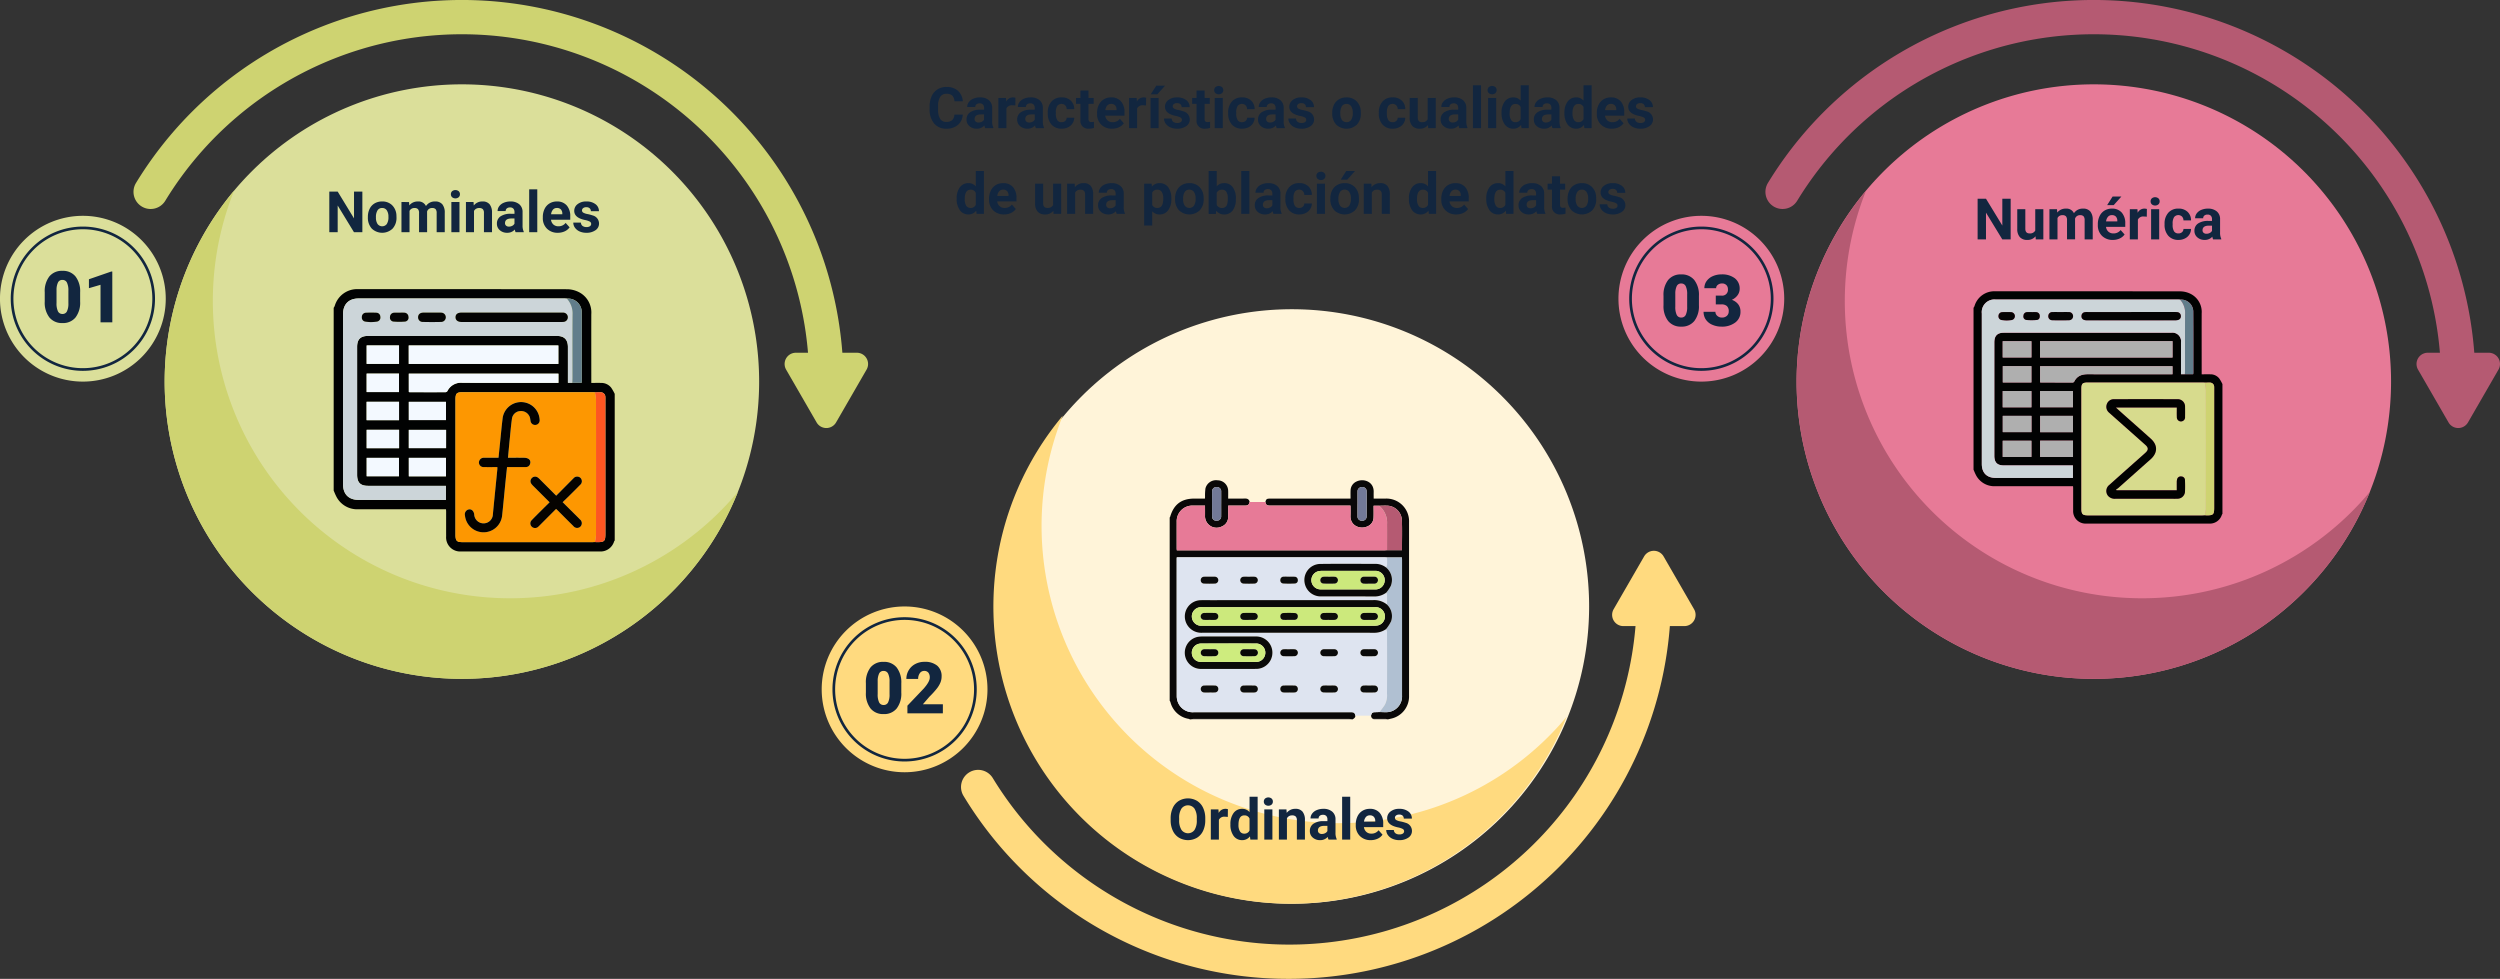 <svg xmlns="http://www.w3.org/2000/svg" width="699.75" height="273.977" viewBox="0 0 699.75 273.977">
  <rect x="0" y="0" width="699.75" height="273.977" fill="#333333" stroke="none"/>
  <g id="Grupo_238391" data-name="Grupo 238391" transform="translate(-428.607 -9476.38)">
    <g id="Grupo_167779" data-name="Grupo 167779" transform="translate(102.979 2389.736)">
      <g id="Grupo_167772" data-name="Grupo 167772" transform="translate(390 7086.644)">
        <g id="Grupo_167754" data-name="Grupo 167754" transform="translate(-27)">
          <g id="Grupo_167778" data-name="Grupo 167778">
            <path id="Trazado_259366" data-name="Trazado 259366" d="M173.67,102.9a83.2,83.2,0,1,1-83.2-83.2,83.2,83.2,0,0,1,83.2,83.2" transform="translate(1.442 3.908)" fill="#dbdf9a"/>
            <path id="Trazado_259367" data-name="Trazado 259367" d="M103.959,158.62A83.2,83.2,0,0,1,26.7,44.544a83.195,83.195,0,1,0,141.025,84.3,83.012,83.012,0,0,1-63.767,29.776" transform="translate(1.442 8.836)" fill="#ced371"/>
            <path id="Trazado_259368" data-name="Trazado 259368" d="M60.662,147.443a23.2,23.2,0,1,1-23.2-23.2,23.2,23.2,0,0,1,23.2,23.2" transform="translate(-51.64 -63.834)" fill="#dbdf9a"/>
            <path id="Trazado_259369" data-name="Trazado 259369" d="M56.72,146.883A19.815,19.815,0,1,1,36.9,127.068,19.815,19.815,0,0,1,56.72,146.883Z" transform="translate(-51.08 -63.274)" fill="none" stroke="#12263f" stroke-miterlimit="10" stroke-width="0.75"/>
            <path id="Trazado_259370" data-name="Trazado 259370" d="M193.921,111.6a4.794,4.794,0,0,1-4.794-4.793A97.229,97.229,0,0,0,8.885,56.2,4.793,4.793,0,1,1,.7,51.2a106.815,106.815,0,0,1,198.011,55.6,4.794,4.794,0,0,1-4.794,4.793" transform="translate(0)" fill="#ced371"/>
            <path id="Trazado_259371" data-name="Trazado 259371" d="M166.482,101.888l8.532-14.777a3.15,3.15,0,0,0-2.727-4.724H155.223a3.15,3.15,0,0,0-2.728,4.724l8.532,14.777a3.148,3.148,0,0,0,5.454,0" transform="translate(30.167 16.344)" fill="#ced371"/>
          </g>
        </g>
        <path id="Trazado_268221" data-name="Trazado 268221" d="M10.742-5.811A6.789,6.789,0,0,1,9.448-1.367,4.471,4.471,0,0,1,5.8.2,4.5,4.5,0,0,1,2.129-1.377,6.779,6.779,0,0,1,.83-5.811v-2.6a6.789,6.789,0,0,1,1.294-4.443,4.483,4.483,0,0,1,3.657-1.562,4.484,4.484,0,0,1,3.662,1.572,6.8,6.8,0,0,1,1.3,4.443ZM7.451-8.828a5.071,5.071,0,0,0-.4-2.29,1.338,1.338,0,0,0-1.27-.757,1.307,1.307,0,0,0-1.235.7,4.777,4.777,0,0,0-.415,2.129V-5.41a5.109,5.109,0,0,0,.4,2.329,1.343,1.343,0,0,0,1.27.737,1.325,1.325,0,0,0,1.24-.718,4.878,4.878,0,0,0,.41-2.251ZM19.746,0h-3.3V-10.508L13.2-9.561v-2.5l6.24-2.158h.3Z" transform="translate(-52.681 90.224)" fill="#12263f"/>
        <g id="Grupo_167756" data-name="Grupo 167756">
          <g id="Grupo_167777" data-name="Grupo 167777">
            <path id="Trazado_259372" data-name="Trazado 259372" d="M178.3,155.426a83.2,83.2,0,1,0,83.2-83.2,83.2,83.2,0,0,0-83.2,83.2" transform="translate(35.722 14.328)" fill="#fff4d9"/>
            <path id="Trazado_259373" data-name="Trazado 259373" d="M262.659,247.1a106.152,106.152,0,0,1-91.207-51.2,4.793,4.793,0,0,1,8.181-5,97.229,97.229,0,0,0,180.244-50.6,4.793,4.793,0,1,1,9.587,0A106.925,106.925,0,0,1,262.659,247.1" transform="translate(33.872 26.88)" fill="#ffda7f"/>
            <path id="Trazado_259374" data-name="Trazado 259374" d="M337.231,130.225,345.762,145a3.149,3.149,0,0,1-2.726,4.724H325.972A3.15,3.15,0,0,1,323.245,145l8.532-14.777a3.148,3.148,0,0,1,5.454,0" transform="translate(64.039 25.521)" fill="#ffda7f"/>
            <path id="Trazado_259375" data-name="Trazado 259375" d="M274.993,211.148A83.2,83.2,0,0,1,197.735,97.072a83.195,83.195,0,1,0,141.025,84.3,83.012,83.012,0,0,1-63.767,29.776" transform="translate(35.37 19.257)" fill="#ffda7f"/>
            <path id="Trazado_259376" data-name="Trazado 259376" d="M232.625,90.311a23.2,23.2,0,1,1-23.2-23.2,23.2,23.2,0,0,1,23.2,23.2" transform="translate(-20.603 102.64)" fill="#ffda7f"/>
            <path id="Trazado_259377" data-name="Trazado 259377" d="M228.683,89.751a19.815,19.815,0,1,1-19.815-19.815A19.815,19.815,0,0,1,228.683,89.751Z" transform="translate(-20.043 103.199)" fill="none" stroke="#12263f" stroke-miterlimit="10" stroke-width="0.75"/>
          </g>
        </g>
        <path id="Trazado_268222" data-name="Trazado 268222" d="M10.742-5.811A6.789,6.789,0,0,1,9.448-1.367,4.471,4.471,0,0,1,5.8.2,4.5,4.5,0,0,1,2.129-1.377,6.779,6.779,0,0,1,.83-5.811v-2.6a6.789,6.789,0,0,1,1.294-4.443,4.483,4.483,0,0,1,3.657-1.562,4.484,4.484,0,0,1,3.662,1.572,6.8,6.8,0,0,1,1.3,4.443ZM7.451-8.828a5.071,5.071,0,0,0-.4-2.29,1.338,1.338,0,0,0-1.27-.757,1.307,1.307,0,0,0-1.235.7,4.777,4.777,0,0,0-.415,2.129V-5.41a5.109,5.109,0,0,0,.4,2.329,1.343,1.343,0,0,0,1.27.737,1.325,1.325,0,0,0,1.24-.718,4.878,4.878,0,0,0,.41-2.251ZM22.373,0H12.451V-2.148l4.57-4.8q1.689-1.924,1.689-3.057a2.126,2.126,0,0,0-.4-1.4,1.43,1.43,0,0,0-1.162-.479,1.447,1.447,0,0,0-1.221.64,2.629,2.629,0,0,0-.469,1.6h-3.3a4.67,4.67,0,0,1,.654-2.417A4.588,4.588,0,0,1,14.629-13.8a5.4,5.4,0,0,1,2.6-.625,5.308,5.308,0,0,1,3.55,1.064A3.8,3.8,0,0,1,22.021-10.3a4.439,4.439,0,0,1-.312,1.636A7.173,7.173,0,0,1,20.737-7a24.476,24.476,0,0,1-2.124,2.339L16.777-2.539h5.6Z" transform="translate(177.161 199.67)" fill="#12263f"/>
        <g id="Grupo_167758" data-name="Grupo 167758" transform="translate(20)">
          <g id="Grupo_167776" data-name="Grupo 167776">
            <path id="Trazado_259378" data-name="Trazado 259378" d="M515.61,102.9a83.2,83.2,0,1,1-83.2-83.2,83.2,83.2,0,0,1,83.2,83.2" transform="translate(69.274 3.908)" fill="#e77a97"/>
            <path id="Trazado_259379" data-name="Trazado 259379" d="M535.861,111.6a4.794,4.794,0,0,1-4.794-4.793A97.229,97.229,0,0,0,350.825,56.2a4.793,4.793,0,1,1-8.181-5,106.815,106.815,0,0,1,198.011,55.6,4.794,4.794,0,0,1-4.794,4.793" transform="translate(67.832)" fill="#b55a72"/>
            <path id="Trazado_259380" data-name="Trazado 259380" d="M508.422,101.888l8.531-14.777a3.149,3.149,0,0,0-2.726-4.724H497.163a3.15,3.15,0,0,0-2.727,4.724l8.532,14.777a3.148,3.148,0,0,0,5.454,0" transform="translate(97.999 16.344)" fill="#b55a72"/>
            <path id="Trazado_259381" data-name="Trazado 259381" d="M445.911,158.62A83.2,83.2,0,0,1,368.653,44.544a83.195,83.195,0,1,0,141.025,84.3,83.012,83.012,0,0,1-63.767,29.776" transform="translate(69.276 8.836)" fill="#b55a72"/>
            <path id="Trazado_259382" data-name="Trazado 259382" d="M403.235,147.443a23.2,23.2,0,1,1-23.2-23.2,23.2,23.2,0,0,1,23.2,23.2" transform="translate(11.798 -63.834)" fill="#e77a97"/>
            <path id="Trazado_259383" data-name="Trazado 259383" d="M399.293,146.883a19.815,19.815,0,1,1-19.815-19.815A19.815,19.815,0,0,1,399.293,146.883Z" transform="translate(12.358 -63.274)" fill="none" stroke="#12263f" stroke-miterlimit="10" stroke-width="0.75"/>
          </g>
        </g>
        <path id="Trazado_268223" data-name="Trazado 268223" d="M10.742-5.811A6.789,6.789,0,0,1,9.448-1.367,4.471,4.471,0,0,1,5.8.2,4.5,4.5,0,0,1,2.129-1.377,6.779,6.779,0,0,1,.83-5.811v-2.6a6.789,6.789,0,0,1,1.294-4.443,4.483,4.483,0,0,1,3.657-1.562,4.484,4.484,0,0,1,3.662,1.572,6.8,6.8,0,0,1,1.3,4.443ZM7.451-8.828a5.071,5.071,0,0,0-.4-2.29,1.338,1.338,0,0,0-1.27-.757,1.307,1.307,0,0,0-1.235.7,4.777,4.777,0,0,0-.415,2.129V-5.41a5.109,5.109,0,0,0,.4,2.329,1.343,1.343,0,0,0,1.27.737,1.325,1.325,0,0,0,1.24-.718,4.878,4.878,0,0,0,.41-2.251Zm8.008.342h1.553a1.614,1.614,0,0,0,1.846-1.807,1.562,1.562,0,0,0-.439-1.147,1.666,1.666,0,0,0-1.24-.444,1.784,1.784,0,0,0-1.138.381,1.162,1.162,0,0,0-.483.947H12.266a3.369,3.369,0,0,1,.625-2,4.127,4.127,0,0,1,1.733-1.372,5.926,5.926,0,0,1,2.437-.493,5.823,5.823,0,0,1,3.73,1.084,3.6,3.6,0,0,1,1.357,2.979,3,3,0,0,1-.562,1.733A4,4,0,0,1,19.951-7.3,3.823,3.823,0,0,1,21.729-6.06a3.279,3.279,0,0,1,.645,2.065A3.669,3.669,0,0,1,20.908-.947,6.08,6.08,0,0,1,17.061.2a6.306,6.306,0,0,1-2.593-.532,4.062,4.062,0,0,1-1.812-1.475,3.834,3.834,0,0,1-.615-2.144h3.311a1.482,1.482,0,0,0,.527,1.133,1.862,1.862,0,0,0,1.3.479,1.95,1.95,0,0,0,1.387-.483,1.616,1.616,0,0,0,.518-1.235,1.889,1.889,0,0,0-.537-1.523,2.245,2.245,0,0,0-1.484-.449h-1.6Z" transform="translate(400.415 91.224)" fill="#12263f"/>
      </g>
      <path id="Trazado_268217" data-name="Trazado 268217" d="M32.719,17H30.375L25.813,9.516V17H23.469V5.625h2.344l4.57,7.5v-7.5h2.336Zm1.547-4.3a5.013,5.013,0,0,1,.484-2.242A3.546,3.546,0,0,1,36.145,8.93a4.069,4.069,0,0,1,2.113-.539,3.849,3.849,0,0,1,2.793,1.047,4.2,4.2,0,0,1,1.207,2.844l.016.578a4.418,4.418,0,0,1-1.086,3.121,4.209,4.209,0,0,1-5.832,0,4.5,4.5,0,0,1-1.09-3.187Zm2.258.16a3.16,3.16,0,0,0,.453,1.843,1.628,1.628,0,0,0,2.578.008,3.457,3.457,0,0,0,.461-2.015,3.128,3.128,0,0,0-.461-1.831,1.5,1.5,0,0,0-1.3-.649,1.474,1.474,0,0,0-1.281.646A3.516,3.516,0,0,0,36.523,12.856Zm9.258-4.309.07.945a2.971,2.971,0,0,1,2.43-1.1A2.255,2.255,0,0,1,50.523,9.68a2.9,2.9,0,0,1,2.539-1.289,2.521,2.521,0,0,1,2.047.8,3.681,3.681,0,0,1,.672,2.41V17H53.516V11.609a1.61,1.61,0,0,0-.281-1.051,1.246,1.246,0,0,0-.992-.332,1.409,1.409,0,0,0-1.406.969l.008,5.8H48.586V11.617a1.59,1.59,0,0,0-.289-1.062,1.259,1.259,0,0,0-.984-.328,1.463,1.463,0,0,0-1.391.8V17H43.664V8.547ZM59.9,17H57.633V8.547H59.9ZM57.5,6.359a1.112,1.112,0,0,1,.34-.836,1.465,1.465,0,0,1,1.848,0,1.105,1.105,0,0,1,.344.836,1.108,1.108,0,0,1-.348.844,1.448,1.448,0,0,1-1.836,0A1.108,1.108,0,0,1,57.5,6.359Zm6.336,2.188.07.977a2.951,2.951,0,0,1,2.43-1.133,2.453,2.453,0,0,1,2,.789,3.682,3.682,0,0,1,.672,2.359V17H66.75V11.594a1.465,1.465,0,0,0-.312-1.043,1.4,1.4,0,0,0-1.039-.324,1.553,1.553,0,0,0-1.43.813V17H61.711V8.547ZM75.617,17a2.507,2.507,0,0,1-.227-.758,2.732,2.732,0,0,1-2.133.914,3,3,0,0,1-2.059-.719,2.312,2.312,0,0,1-.816-1.812,2.389,2.389,0,0,1,1-2.062,4.915,4.915,0,0,1,2.879-.727H75.3v-.484a1.393,1.393,0,0,0-.3-.937,1.183,1.183,0,0,0-.949-.352,1.345,1.345,0,0,0-.895.273.929.929,0,0,0-.324.75H70.57a2.268,2.268,0,0,1,.453-1.359,3,3,0,0,1,1.281-.98,4.669,4.669,0,0,1,1.859-.355,3.689,3.689,0,0,1,2.48.785,2.747,2.747,0,0,1,.918,2.207v3.664a4.041,4.041,0,0,0,.336,1.82V17ZM73.75,15.43a1.945,1.945,0,0,0,.922-.223,1.462,1.462,0,0,0,.625-.6V13.156h-.844q-1.7,0-1.8,1.172l-.008.133a.9.9,0,0,0,.3.7A1.153,1.153,0,0,0,73.75,15.43ZM81.68,17H79.414V5H81.68Zm5.75.156A4.15,4.15,0,0,1,84.4,16.016a4.054,4.054,0,0,1-1.168-3.039v-.219a5.106,5.106,0,0,1,.492-2.277,3.612,3.612,0,0,1,1.395-1.547,3.914,3.914,0,0,1,2.059-.543,3.508,3.508,0,0,1,2.73,1.094,4.444,4.444,0,0,1,1,3.1v.922H85.523a2.1,2.1,0,0,0,.66,1.328,2,2,0,0,0,1.395.5,2.437,2.437,0,0,0,2.039-.945l1.109,1.242a3.389,3.389,0,0,1-1.375,1.121A4.511,4.511,0,0,1,87.43,17.156Zm-.258-6.945a1.411,1.411,0,0,0-1.09.455,2.357,2.357,0,0,0-.535,1.3h3.141v-.181a1.681,1.681,0,0,0-.406-1.165A1.456,1.456,0,0,0,87.172,10.211Zm9.594,4.453a.727.727,0,0,0-.41-.652,4.659,4.659,0,0,0-1.316-.426q-3.016-.633-3.016-2.562a2.323,2.323,0,0,1,.934-1.879A3.766,3.766,0,0,1,95.4,8.391a4.053,4.053,0,0,1,2.574.758,2.388,2.388,0,0,1,.965,1.969H96.68a1.092,1.092,0,0,0-.312-.8A1.322,1.322,0,0,0,95.391,10a1.351,1.351,0,0,0-.883.258.814.814,0,0,0-.312.656.7.7,0,0,0,.355.605,3.657,3.657,0,0,0,1.2.4,9.8,9.8,0,0,1,1.422.379,2.336,2.336,0,0,1,1.789,2.273,2.2,2.2,0,0,1-.992,1.871,4.28,4.28,0,0,1-2.562.715,4.47,4.47,0,0,1-1.887-.379,3.166,3.166,0,0,1-1.293-1.039,2.414,2.414,0,0,1-.469-1.426H93.9a1.179,1.179,0,0,0,.445.922,1.766,1.766,0,0,0,1.109.32,1.635,1.635,0,0,0,.98-.246A.766.766,0,0,0,96.766,14.664Z" transform="translate(394.333 7134.644)" fill="#12263f"/>
      <path id="Trazado_268219" data-name="Trazado 268219" d="M25.961,11.57a6.867,6.867,0,0,1-.594,2.945,4.472,4.472,0,0,1-1.7,1.953,5.021,5.021,0,0,1-5.059.008,4.515,4.515,0,0,1-1.719-1.941,6.67,6.67,0,0,1-.617-2.9V11.07a6.831,6.831,0,0,1,.605-2.957A4.508,4.508,0,0,1,18.59,6.152a5.014,5.014,0,0,1,5.055,0,4.508,4.508,0,0,1,1.711,1.961,6.811,6.811,0,0,1,.605,2.949Zm-2.375-.516a4.787,4.787,0,0,0-.641-2.719A2.263,2.263,0,0,0,19.3,8.324a4.732,4.732,0,0,0-.648,2.691v.555a4.847,4.847,0,0,0,.641,2.7,2.243,2.243,0,0,0,3.656.035,4.819,4.819,0,0,0,.641-2.7Zm8.68-.391a6.134,6.134,0,0,0-.812-.062,1.654,1.654,0,0,0-1.68.867V17H27.516V8.547h2.133l.063,1.008a2.092,2.092,0,0,1,1.883-1.164,2.366,2.366,0,0,1,.7.1ZM33,12.711a5.094,5.094,0,0,1,.887-3.148,2.877,2.877,0,0,1,2.426-1.172,2.589,2.589,0,0,1,2.039.922V5h2.266V17H38.578l-.109-.9A2.657,2.657,0,0,1,36.3,17.156,2.869,2.869,0,0,1,33.9,15.98,5.258,5.258,0,0,1,33,12.711Zm2.258.168a3.337,3.337,0,0,0,.414,1.823,1.349,1.349,0,0,0,1.2.634,1.511,1.511,0,0,0,1.477-.884V11.111a1.489,1.489,0,0,0-1.461-.884Q35.258,10.227,35.258,12.879ZM44.75,17H42.484V8.547H44.75Zm-2.4-10.641a1.112,1.112,0,0,1,.34-.836,1.465,1.465,0,0,1,1.848,0,1.105,1.105,0,0,1,.344.836,1.108,1.108,0,0,1-.348.844,1.448,1.448,0,0,1-1.836,0A1.108,1.108,0,0,1,42.352,6.359Zm6.336,2.188.07.977a2.951,2.951,0,0,1,2.43-1.133,2.453,2.453,0,0,1,2,.789,3.682,3.682,0,0,1,.672,2.359V17H51.6V11.594a1.465,1.465,0,0,0-.312-1.043,1.4,1.4,0,0,0-1.039-.324,1.553,1.553,0,0,0-1.43.813V17H46.563V8.547ZM60.469,17a2.507,2.507,0,0,1-.227-.758,2.732,2.732,0,0,1-2.133.914,3,3,0,0,1-2.059-.719,2.312,2.312,0,0,1-.816-1.812,2.389,2.389,0,0,1,1-2.062,4.915,4.915,0,0,1,2.879-.727h1.039v-.484a1.393,1.393,0,0,0-.3-.937,1.183,1.183,0,0,0-.949-.352,1.345,1.345,0,0,0-.895.273.929.929,0,0,0-.324.75H55.422a2.268,2.268,0,0,1,.453-1.359,3,3,0,0,1,1.281-.98,4.669,4.669,0,0,1,1.859-.355,3.689,3.689,0,0,1,2.48.785,2.747,2.747,0,0,1,.918,2.207v3.664a4.041,4.041,0,0,0,.336,1.82V17ZM58.6,15.43a1.945,1.945,0,0,0,.922-.223,1.462,1.462,0,0,0,.625-.6V13.156H59.3q-1.7,0-1.8,1.172l-.008.133a.9.9,0,0,0,.3.7A1.153,1.153,0,0,0,58.6,15.43ZM66.531,17H64.266V5h2.266Zm5.75.156a4.15,4.15,0,0,1-3.027-1.141,4.054,4.054,0,0,1-1.168-3.039v-.219a5.106,5.106,0,0,1,.492-2.277,3.612,3.612,0,0,1,1.395-1.547,3.914,3.914,0,0,1,2.059-.543,3.508,3.508,0,0,1,2.73,1.094,4.444,4.444,0,0,1,1,3.1v.922H70.375a2.1,2.1,0,0,0,.66,1.328,2,2,0,0,0,1.395.5,2.437,2.437,0,0,0,2.039-.945l1.109,1.242A3.389,3.389,0,0,1,74.2,16.754,4.511,4.511,0,0,1,72.281,17.156Zm-.258-6.945a1.411,1.411,0,0,0-1.09.455,2.357,2.357,0,0,0-.535,1.3h3.141v-.181a1.681,1.681,0,0,0-.406-1.165A1.456,1.456,0,0,0,72.023,10.211Zm9.594,4.453a.727.727,0,0,0-.41-.652,4.659,4.659,0,0,0-1.316-.426q-3.016-.633-3.016-2.562a2.323,2.323,0,0,1,.934-1.879,3.766,3.766,0,0,1,2.441-.754,4.053,4.053,0,0,1,2.574.758,2.388,2.388,0,0,1,.965,1.969H81.531a1.092,1.092,0,0,0-.312-.8A1.322,1.322,0,0,0,80.242,10a1.351,1.351,0,0,0-.883.258.814.814,0,0,0-.312.656.7.7,0,0,0,.355.605,3.657,3.657,0,0,0,1.2.4,9.8,9.8,0,0,1,1.422.379,2.336,2.336,0,0,1,1.789,2.273,2.2,2.2,0,0,1-.992,1.871,4.28,4.28,0,0,1-2.562.715,4.47,4.47,0,0,1-1.887-.379,3.166,3.166,0,0,1-1.293-1.039,2.414,2.414,0,0,1-.469-1.426H78.75a1.179,1.179,0,0,0,.445.922,1.766,1.766,0,0,0,1.109.32,1.635,1.635,0,0,0,.98-.246A.766.766,0,0,0,81.617,14.664Z" transform="translate(637.022 7304.644)" fill="#12263f"/>
      <path id="Trazado_268218" data-name="Trazado 268218" d="M36.391,17H34.047L29.484,9.516V17H27.141V5.625h2.344l4.57,7.5v-7.5h2.336Zm6.961-.859a2.831,2.831,0,0,1-2.312,1.016,2.67,2.67,0,0,1-2.074-.781,3.335,3.335,0,0,1-.73-2.289V8.547h2.258v5.467q0,1.322,1.2,1.322a1.63,1.63,0,0,0,1.578-.8V8.547h2.266V17H43.414Zm6.008-7.594.07.945a2.971,2.971,0,0,1,2.43-1.1A2.255,2.255,0,0,1,54.1,9.68a2.9,2.9,0,0,1,2.539-1.289,2.521,2.521,0,0,1,2.047.8,3.681,3.681,0,0,1,.672,2.41V17H57.094V11.609a1.61,1.61,0,0,0-.281-1.051,1.246,1.246,0,0,0-.992-.332,1.409,1.409,0,0,0-1.406.969l.008,5.8H52.164V11.617a1.59,1.59,0,0,0-.289-1.062,1.259,1.259,0,0,0-.984-.328,1.463,1.463,0,0,0-1.391.8V17H47.242V8.547Zm15.625,8.609a4.15,4.15,0,0,1-3.027-1.141,4.054,4.054,0,0,1-1.168-3.039v-.219a5.106,5.106,0,0,1,.492-2.277,3.612,3.612,0,0,1,1.395-1.547,3.914,3.914,0,0,1,2.059-.543,3.508,3.508,0,0,1,2.73,1.094,4.444,4.444,0,0,1,1,3.1v.922H63.078a2.1,2.1,0,0,0,.66,1.328,2,2,0,0,0,1.395.5,2.437,2.437,0,0,0,2.039-.945l1.109,1.242a3.389,3.389,0,0,1-1.375,1.121A4.511,4.511,0,0,1,64.984,17.156Zm-.258-6.945a1.411,1.411,0,0,0-1.09.455,2.357,2.357,0,0,0-.535,1.3h3.141v-.181a1.681,1.681,0,0,0-.406-1.165A1.456,1.456,0,0,0,64.727,10.211ZM64.93,5h2.461L65.227,7.422H63.391Zm9.563,5.664a6.134,6.134,0,0,0-.812-.062,1.654,1.654,0,0,0-1.68.867V17H69.742V8.547h2.133l.063,1.008A2.092,2.092,0,0,1,73.82,8.391a2.366,2.366,0,0,1,.7.1ZM77.961,17H75.7V8.547h2.266Zm-2.4-10.641a1.112,1.112,0,0,1,.34-.836,1.465,1.465,0,0,1,1.848,0,1.105,1.105,0,0,1,.344.836,1.108,1.108,0,0,1-.348.844,1.448,1.448,0,0,1-1.836,0A1.108,1.108,0,0,1,75.563,6.359Zm7.773,8.977a1.481,1.481,0,0,0,1.016-.344,1.2,1.2,0,0,0,.406-.914h2.117a2.9,2.9,0,0,1-.469,1.574,3.093,3.093,0,0,1-1.262,1.109,3.949,3.949,0,0,1-1.77.395A3.67,3.67,0,0,1,80.516,16a4.56,4.56,0,0,1-1.047-3.184v-.148a4.508,4.508,0,0,1,1.039-3.117,3.627,3.627,0,0,1,2.852-1.164,3.555,3.555,0,0,1,2.543.9,3.2,3.2,0,0,1,.973,2.4H84.758a1.551,1.551,0,0,0-.406-1.072,1.51,1.51,0,0,0-2.223.163,3.333,3.333,0,0,0-.4,1.866v.235a3.375,3.375,0,0,0,.4,1.878A1.377,1.377,0,0,0,83.336,15.336ZM93.063,17a2.507,2.507,0,0,1-.227-.758,2.732,2.732,0,0,1-2.133.914,3,3,0,0,1-2.059-.719,2.312,2.312,0,0,1-.816-1.812,2.389,2.389,0,0,1,1-2.062,4.915,4.915,0,0,1,2.879-.727h1.039v-.484a1.393,1.393,0,0,0-.3-.937,1.183,1.183,0,0,0-.949-.352,1.345,1.345,0,0,0-.895.273.929.929,0,0,0-.324.75H88.016a2.268,2.268,0,0,1,.453-1.359,3,3,0,0,1,1.281-.98,4.669,4.669,0,0,1,1.859-.355,3.689,3.689,0,0,1,2.48.785,2.747,2.747,0,0,1,.918,2.207v3.664a4.041,4.041,0,0,0,.336,1.82V17ZM91.2,15.43a1.945,1.945,0,0,0,.922-.223,1.462,1.462,0,0,0,.625-.6V13.156H91.9q-1.7,0-1.8,1.172l-.008.133a.9.9,0,0,0,.3.7A1.153,1.153,0,0,0,91.2,15.43Z" transform="translate(852.022 7136.644)" fill="#12263f"/>
    </g>
    <g id="Grupo_168307" data-name="Grupo 168307" transform="translate(522 9540.336)">
      <g id="Grupo_168308" data-name="Grupo 168308" transform="translate(0 16.97)">
        <path id="Trazado_260844" data-name="Trazado 260844" d="M78.667,46.319V87.344a1.066,1.066,0,0,0-.165.226A3.967,3.967,0,0,1,74.409,90.4q-19.354.007-38.708,0a3.945,3.945,0,0,1-4.22-4.224c-.011-2.3,0-4.608,0-6.912,0-.219-.024-.438-.038-.676h-.914q-11.827,0-23.655,0a6.528,6.528,0,0,1-6.242-3.8c-.235-.463-.42-.952-.628-1.428V22.2A2.665,2.665,0,0,0,.29,21.7,6.518,6.518,0,0,1,6.8,16.976q29.257-.012,58.513.025a7.419,7.419,0,0,1,3.1.7,6.386,6.386,0,0,1,3.7,6.279c-.014,6.118,0,12.236,0,18.353v.89c.988,0,1.879-.014,2.769,0a3.513,3.513,0,0,1,2.807,1.348,12.819,12.819,0,0,1,.99,1.748m-11.86-3.134H69.4a2.283,2.283,0,0,0,.064-.352c0-6.513.02-13.026-.024-19.539a3.821,3.821,0,0,0-4.162-3.666c-.229-.013-.459-.037-.688-.037q-28.808,0-57.616,0c-2.762,0-4.355,1.619-4.355,4.416q0,23.777,0,47.554c0,2.831,1.59,4.413,4.43,4.413q11.792,0,23.584,0h.79V72.031H30.53q-10.448,0-20.9,0c-2.151,0-3.068-.93-3.068-3.093q0-17.9,0-35.8c0-2.1.952-3.063,3.04-3.064q26.426,0,52.853,0c2.088,0,3.1,1.024,3.106,3.122q.007,4.571,0,9.142v.848Zm6.324,2.682c-.255-.011-.51-.032-.765-.032q-18.158,0-36.316,0c-1.623,0-1.95.335-1.95,1.993q0,18.965,0,37.93c0,1.672.355,2.03,2.019,2.03q18.081,0,36.163,0c.281,0,.561-.02.842-.031.178.011.357.03.535.032,2.125.019,2.392-.246,2.392-2.363q0-18.738,0-37.477c0-.256.014-.513-.007-.768a1.307,1.307,0,0,0-1.379-1.337c-.51-.018-1.022.015-1.533.025m-52.12-7.957H62.893V32.742H21.011Zm.018,7.827c.107.045.153.082.2.082,3.352.007,6.7.015,10.057,0a.7.7,0,0,0,.53-.3,4.22,4.22,0,0,1,4.221-2.331c8.65.033,17.3.014,25.951.014h.918V40.63H21.029Zm0,7.889H31.439v-5.11H21.03Zm10.434,2.743H21.03v5.108H31.464Zm-10.433,13H31.437V64.2H21.032ZM9.232,37.894h9.063V32.731H9.232Zm0,7.891h9.058V40.62H9.229Zm-.011,7.867H18.3V48.5H9.219Zm9.094,2.7H9.235V61.5h9.078Zm-9.075,13H18.28V64.2H9.237Z" transform="translate(0 -16.97)" fill="#010202"/>
        <path id="Trazado_260847" data-name="Trazado 260847" d="M260.957,246.753c-.281.011-.561.031-.842.031q-18.081,0-36.163,0c-1.664,0-2.019-.358-2.019-2.03q0-18.965,0-37.93c0-1.659.326-1.993,1.95-1.993q18.158,0,36.316,0c.255,0,.51.021.765.032a14.794,14.794,0,0,1,.3,2.1q.027,18.921,0,37.841a12.416,12.416,0,0,1-.305,1.944m-24.334-23.6c.189-1.977.362-3.858.551-5.738.177-1.756.324-3.516.574-5.262a2.479,2.479,0,0,1,2.414-2.078,2.59,2.59,0,0,1,2.614,1.849c.085.292.1.6.163.9a1.285,1.285,0,0,0,2.55-.318,5.208,5.208,0,0,0-10.334-.612c-.3,2.41-.517,4.831-.768,7.247-.137,1.318-.269,2.637-.408,4.008h-.821c-1.05,0-2.1-.008-3.148,0a1.365,1.365,0,0,0-1.442.92,1.278,1.278,0,0,0,1.323,1.689c1.247.027,2.494.006,3.757.006,0,.271.015.449,0,.623-.413,4.174-.837,8.348-1.24,12.523a2.616,2.616,0,0,1-5.229.113c-.117-.952-.7-1.521-1.458-1.423a1.384,1.384,0,0,0-1.136,1.7,5.228,5.228,0,0,0,10.4.056c.346-3.2.639-6.414.96-9.621.132-1.313.277-2.625.42-3.972h1.008c1.408,0,2.816,0,4.223-.012a1.185,1.185,0,0,0,1.233-.953,1.133,1.133,0,0,0-.539-1.387,2.566,2.566,0,0,0-1.094-.258c-1.481-.028-2.962-.012-4.571-.012m13.464,14.332c.178.165.274.248.364.338,1.486,1.484,2.963,2.977,4.459,4.45a1.334,1.334,0,0,0,1.977.176,1.352,1.352,0,0,0-.128-2.033c-.44-.464-.9-.91-1.355-1.361-1.137-1.131-2.275-2.26-3.479-3.455.663-.64,1.256-1.2,1.835-1.776,1.018-1.009,2.039-2.017,3.039-3.045a1.327,1.327,0,0,0,.118-1.975,1.343,1.343,0,0,0-1.978.138c-.169.156-.328.324-.49.488l-4.328,4.358c-1.512-1.517-2.989-3-4.471-4.484a5.1,5.1,0,0,0-.684-.613,1.256,1.256,0,0,0-1.672.165,1.228,1.228,0,0,0-.115,1.618,4.7,4.7,0,0,0,.612.685c1.481,1.483,2.966,2.961,4.482,4.473-.727.718-1.4,1.38-2.074,2.048-.979.977-1.971,1.941-2.922,2.944a1.258,1.258,0,0,0,.022,1.853,1.306,1.306,0,0,0,1.806-.008c.214-.182.4-.391.6-.591l4.379-4.394" transform="translate(-187.835 -175.968)" fill="#fd9701"/>
        <path id="Trazado_260848" data-name="Trazado 260848" d="M81.221,57.614H79.982v-.848q0-4.571,0-9.142c0-2.1-1.018-3.121-3.106-3.122q-26.427,0-52.853,0c-2.088,0-3.04.965-3.04,3.063q0,17.9,0,35.8c0,2.163.917,3.092,3.068,3.093q10.448,0,20.9,0h.892V90.4h-.79q-11.792,0-23.584,0c-2.84,0-4.43-1.582-4.43-4.413q0-23.777,0-47.554c0-2.8,1.593-4.416,4.355-4.416q28.808,0,57.616,0c.229,0,.459.024.688.037a6.181,6.181,0,0,1,1.593,4.478c-.054,5.875-.02,11.751-.023,17.626,0,.485-.027.969-.041,1.453M64.241,37.966q-7.028,0-14.056,0c-1.073,0-1.648.456-1.662,1.277-.014.838.606,1.333,1.693,1.349.077,0,.154,0,.23,0H78.021a4.729,4.729,0,0,0,.69-.022,1.3,1.3,0,0,0-.106-2.6c-.23-.015-.461-.008-.691-.008H64.241m-22.3,0v0c-.818,0-1.636-.016-2.453,0-.9.022-1.42.486-1.446,1.246a1.272,1.272,0,0,0,1.341,1.359q2.567.064,5.135,0a1.3,1.3,0,1,0-.049-2.6c-.842-.026-1.686-.006-2.529-.006M24.866,40.635a13.535,13.535,0,0,0,1.663-.143,1.145,1.145,0,0,0,.955-1.351,1.132,1.132,0,0,0-1.126-1.136c-.966-.049-1.937-.046-2.9,0a1.164,1.164,0,0,0-1.149,1.206,1.145,1.145,0,0,0,.96,1.284,15.416,15.416,0,0,0,1.6.144m7.918-2.651v.006c-.484,0-.971-.034-1.451.008a1.174,1.174,0,0,0-1.15,1.2,1.085,1.085,0,0,0,.943,1.277,19.371,19.371,0,0,0,3.262.007,1.1,1.1,0,0,0,.961-1.332,1.176,1.176,0,0,0-1.19-1.16c-.456-.035-.917-.007-1.375-.007" transform="translate(-14.415 -31.398)" fill="#ccd5d9"/>
        <rect id="Rectángulo_53745" data-name="Rectángulo 53745" width="41.883" height="5.169" transform="translate(21.011 15.773)" fill="#f3f9ff"/>
        <path id="Trazado_260849" data-name="Trazado 260849" d="M136.864,176.07v-5.108h41.877v2.578h-.918c-8.65,0-17.3.018-25.951-.014a4.22,4.22,0,0,0-4.221,2.331.7.7,0,0,1-.53.3c-3.352.014-6.7.005-10.057,0-.046,0-.092-.036-.2-.082" transform="translate(-115.835 -147.302)" fill="#f3f9ff"/>
        <path id="Trazado_260850" data-name="Trazado 260850" d="M475.915,246.772a12.434,12.434,0,0,0,.305-1.944q.027-18.921,0-37.841a14.772,14.772,0,0,0-.3-2.1c.511-.01,1.023-.043,1.533-.025a1.307,1.307,0,0,1,1.379,1.337c.021.254.007.512.007.768q0,18.738,0,37.477c0,2.117-.267,2.382-2.392,2.363-.178,0-.357-.021-.535-.032" transform="translate(-402.792 -175.987)" fill="#fd5622"/>
        <path id="Trazado_260851" data-name="Trazado 260851" d="M426.383,57.8c.014-.484.041-.969.041-1.453,0-5.875-.032-11.751.022-17.626a6.181,6.181,0,0,0-1.593-4.478,3.821,3.821,0,0,1,4.162,3.666c.044,6.513.022,13.026.024,19.539a2.289,2.289,0,0,1-.064.352Z" transform="translate(-359.577 -31.583)" fill="#617d8b"/>
        <rect id="Rectángulo_53746" data-name="Rectángulo 53746" width="10.409" height="5.11" transform="translate(21.03 31.547)" fill="#f3f9ff"/>
        <rect id="Rectángulo_53747" data-name="Rectángulo 53747" width="10.434" height="5.108" transform="translate(21.03 39.399)" fill="#f3f9ff"/>
        <rect id="Rectángulo_53748" data-name="Rectángulo 53748" width="10.405" height="5.167" transform="translate(21.032 47.23)" fill="#f3f9ff"/>
        <rect id="Rectángulo_53749" data-name="Rectángulo 53749" width="9.063" height="5.162" transform="translate(9.232 15.762)" fill="#f3f9ff"/>
        <rect id="Rectángulo_53750" data-name="Rectángulo 53750" width="9.058" height="5.165" transform="translate(9.229 23.65)" fill="#f3f9ff"/>
        <rect id="Rectángulo_53751" data-name="Rectángulo 53751" width="9.08" height="5.147" transform="translate(9.219 31.535)" fill="#f3f9ff"/>
        <rect id="Rectángulo_53752" data-name="Rectángulo 53752" width="9.078" height="5.149" transform="translate(9.235 39.379)" fill="#f3f9ff"/>
        <rect id="Rectángulo_53753" data-name="Rectángulo 53753" width="9.043" height="5.149" transform="translate(9.237 47.231)" fill="#f3f9ff"/>
        <path id="Trazado_260852" data-name="Trazado 260852" d="M251.134,238.252c1.608,0,3.09-.016,4.571.012a2.564,2.564,0,0,1,1.094.258,1.134,1.134,0,0,1,.539,1.388,1.185,1.185,0,0,1-1.233.953c-1.408.016-2.815.01-4.223.012h-1.008c-.143,1.347-.288,2.659-.42,3.972-.321,3.207-.614,6.417-.96,9.621a5.228,5.228,0,0,1-10.4-.056,1.384,1.384,0,0,1,1.136-1.7c.757-.1,1.341.472,1.458,1.423a2.616,2.616,0,0,0,5.229-.113c.4-4.175.827-8.349,1.24-12.523.017-.174,0-.352,0-.624-1.263,0-2.511.02-3.757-.006a1.278,1.278,0,0,1-1.323-1.689,1.366,1.366,0,0,1,1.442-.92c1.049-.012,2.1,0,3.148,0h.821c.139-1.371.271-2.689.408-4.008.251-2.416.464-4.838.768-7.247a5.208,5.208,0,0,1,10.334.612,1.285,1.285,0,1,1-2.55.318c-.066-.3-.078-.611-.163-.9a2.59,2.59,0,0,0-2.614-1.849,2.479,2.479,0,0,0-2.414,2.078c-.25,1.746-.4,3.506-.574,5.262-.189,1.879-.362,3.76-.551,5.738" transform="translate(-202.345 -191.063)" fill="#040200"/>
        <path id="Trazado_260853" data-name="Trazado 260853" d="M365.471,367.5l-4.379,4.394c-.2.2-.39.408-.6.591a1.306,1.306,0,0,1-1.806.008,1.258,1.258,0,0,1-.022-1.853c.951-1,1.943-1.968,2.922-2.944.67-.669,1.347-1.331,2.074-2.048-1.516-1.512-3-2.991-4.482-4.473a4.7,4.7,0,0,1-.612-.685,1.228,1.228,0,0,1,.115-1.618,1.256,1.256,0,0,1,1.672-.165,5.1,5.1,0,0,1,.684.613c1.482,1.481,2.96,2.967,4.471,4.484l4.328-4.358c.162-.163.321-.331.49-.488a1.343,1.343,0,0,1,1.978-.138,1.327,1.327,0,0,1-.118,1.975c-1,1.028-2.02,2.035-3.039,3.045-.58.575-1.173,1.136-1.835,1.776,1.2,1.2,2.342,2.324,3.479,3.455.454.451.915.9,1.355,1.361a1.352,1.352,0,0,1,.128,2.033,1.334,1.334,0,0,1-1.977-.176c-1.5-1.473-2.974-2.966-4.459-4.45-.09-.09-.186-.173-.364-.338" transform="translate(-303.219 -305.984)" fill="#050300"/>
        <path id="Trazado_260854" data-name="Trazado 260854" d="M237.709,59.712h13.672c.23,0,.462-.007.691.008a1.3,1.3,0,0,1,.106,2.6,4.709,4.709,0,0,1-.69.023H223.914c-.077,0-.154,0-.23,0-1.086-.017-1.707-.512-1.692-1.349.014-.821.589-1.276,1.662-1.277q7.028-.007,14.056,0" transform="translate(-187.882 -53.144)" fill="#030303"/>
        <path id="Trazado_260855" data-name="Trazado 260855" d="M157.7,59.7c.843,0,1.687-.02,2.53.006a1.3,1.3,0,1,1,.049,2.6q-2.567.065-5.135,0a1.272,1.272,0,0,1-1.342-1.359c.026-.761.545-1.224,1.446-1.246.817-.02,1.635,0,2.453,0v0" transform="translate(-130.169 -53.123)" fill="#040404"/>
        <path id="Trazado_260856" data-name="Trazado 260856" d="M53.9,62.406a15.335,15.335,0,0,1-1.6-.144,1.145,1.145,0,0,1-.96-1.283,1.164,1.164,0,0,1,1.149-1.206c.966-.044,1.938-.046,2.9,0a1.132,1.132,0,0,1,1.126,1.136,1.145,1.145,0,0,1-.955,1.352,13.534,13.534,0,0,1-1.663.142" transform="translate(-43.45 -53.169)" fill="#040404"/>
        <path id="Trazado_260857" data-name="Trazado 260857" d="M105.211,59.779c.458,0,.919-.028,1.375.007a1.176,1.176,0,0,1,1.19,1.16,1.1,1.1,0,0,1-.961,1.332,19.371,19.371,0,0,1-3.262-.007,1.085,1.085,0,0,1-.943-1.277,1.174,1.174,0,0,1,1.15-1.2c.48-.042.967-.008,1.451-.008v-.006" transform="translate(-86.842 -53.192)" fill="#040404"/>
      </g>
    </g>
    <g id="Grupo_168310" data-name="Grupo 168310" transform="translate(756 9609.748)">
      <g id="Grupo_168311" data-name="Grupo 168311" transform="translate(0 1.053)">
        <path id="Trazado_260858" data-name="Trazado 260858" d="M61.11,67.982h-.262a1.037,1.037,0,0,0-.328-.123c-1.161,0-2.322,0-3.482.007-.487-.118-.617-.5-.68-.927.184-.8.371-.947,1.177-.965.4-.009.809-.029,1.214-.044.565.015,1.13.053,1.694.042a4.423,4.423,0,0,0,4.593-4.692q0-19,0-37.994c0-.208-.021-.416-.031-.613H60.841c-.238-.015-.476-.042-.713-.042q-28.713,0-57.425,0H1.988c-.011.2-.024.329-.024.457q0,19.192.009,38.384a4.9,4.9,0,0,0,.236,1.472,4.433,4.433,0,0,0,4.6,3.032q11.871,0,23.742,0H50.634c.974,0,1.141.124,1.344.962,0,.556-.386.818-.813,1.045h-.131a5.125,5.125,0,0,0-.8-.124q-21.812-.009-43.624,0a2.892,2.892,0,0,0-.593.124H5.627a1.064,1.064,0,0,0-.26-.135A6.33,6.33,0,0,1,.2,63.119a1.992,1.992,0,0,0-.2-.371V11.464c.04-.045.1-.083.118-.135,1.015-3.513,3.167-5.142,6.8-5.142h2.95c.014-.221.025-.368.031-.516a14.748,14.748,0,0,1,.117-2.339,3.064,3.064,0,0,1,3.433-2.259A2.976,2.976,0,0,1,16.369,4c.025.709,0,1.42,0,2.185,1.629,0,3.171.023,4.711-.01.727-.016,1.168.243,1.295.973-.254.848-.446,1-1.347,1-1.133.006-2.267,0-3.4,0H16.373c0,1.149.027,2.193-.007,3.234a2.789,2.789,0,0,1-1.706,2.575,3.239,3.239,0,0,1-4.767-2.9c.017-.949,0-1.9,0-2.906-1.2,0-2.305-.009-3.412,0A4.374,4.374,0,0,0,1.965,12.7c-.008,2.463,0,4.925,0,7.388,0,.185.023.371.037.575h.65q28.772,0,57.544,0c.217,0,.433-.023.65-.035h4.171c0-2.875.089-5.7-.029-8.524a4.238,4.238,0,0,0-4.15-3.936c-.737-.029-1.478.011-2.216.02H57.077c0,1.148.035,2.236-.01,3.321A2.7,2.7,0,0,1,55.5,13.9c-2.079,1.062-5.012-.071-4.889-2.9.041-.929.006-1.861.006-2.848h-.851q-10.79,0-21.58,0c-.982,0-1.208-.169-1.39-1,.2-.834.368-.96,1.343-.96H50.628c0-.806-.027-1.542.006-2.275a2.786,2.786,0,0,1,1.689-2.519C54.2.488,57.182,1.37,57.1,4.338c-.016.6,0,1.2,0,1.849,1.159,0,2.223,0,3.289,0A6.348,6.348,0,0,1,67,12.819q.008,4.381,0,8.763,0,19.879,0,39.758a6.366,6.366,0,0,1-5.042,6.442c-.282.065-.563.134-.845.2M14.417,7.736c0-1.155.01-2.309,0-3.464A1.18,1.18,0,0,0,13.2,2.962,1.206,1.206,0,0,0,11.87,4.245q-.025,3.431,0,6.862a1.159,1.159,0,0,0,1.25,1.276,1.209,1.209,0,0,0,1.293-1.313c.014-1.111,0-2.222,0-3.333m38.163-.066c0,1.133-.01,2.266,0,3.4A1.174,1.174,0,0,0,53.8,12.382a1.2,1.2,0,0,0,1.33-1.275q.028-3.431,0-6.862a1.17,1.17,0,0,0-1.246-1.283,1.214,1.214,0,0,0-1.3,1.311c-.014,1.133,0,2.266,0,3.4" transform="translate(0 -1.053)" fill="#090808"/>
        <path id="Trazado_260861" data-name="Trazado 260861" d="M34.441,383.393a2.9,2.9,0,0,1,.593-.124q21.812-.009,43.624,0a5.128,5.128,0,0,1,.8.124Z" transform="translate(-28.422 -316.464)" fill="#6a6a6a"/>
        <path id="Trazado_260863" data-name="Trazado 260863" d="M326.371,383.413a.172.172,0,0,0-.015-.115c1.161,0,2.321-.012,3.482-.007a1.034,1.034,0,0,1,.328.123Z" transform="translate(-269.318 -316.485)" fill="#6d6d6d"/>
        <path id="Trazado_260864" data-name="Trazado 260864" d="M65.628,168.813l-4.38,0c-.2-.838-.37-.961-1.344-.962H39.825q-11.871,0-23.742,0a4.433,4.433,0,0,1-4.6-3.032,4.9,4.9,0,0,1-.236-1.472q-.019-19.192-.009-38.384c0-.128.013-.256.024-.457h.714q28.713,0,57.425,0c.238,0,.476.027.714.042,0,.712.027,1.425-.006,2.136a2.193,2.193,0,0,1-.265.663A4.874,4.874,0,0,0,67,126.336c-5.186-.006-10.373-.05-15.558.018a4.5,4.5,0,0,0-4.357,5.5,4.554,4.554,0,0,0,4.534,3.591c4.925.013,9.849-.013,14.773.016a5.507,5.507,0,0,0,3.482-1.055,1.658,1.658,0,0,1,.233.551c.019.923,0,1.846-.007,2.769a5.634,5.634,0,0,0-3.874-1.245q-22.791.036-45.583.015c-.916,0-1.832-.018-2.747.006a4.543,4.543,0,0,0-4.205,5.823,4.605,4.605,0,0,0,4.777,3.285q23.9,0,47.806.01a5.7,5.7,0,0,0,3.562-1.023,2.33,2.33,0,0,1,.27.731c.015,5.785.033,11.571-.008,17.356a5.627,5.627,0,0,1-.633,3.144c-.444.684-.962,1.32-1.447,1.977-.4.015-.809.035-1.214.044-.805.019-.993.17-1.177.965M25.784,146.653c-2.442,0-4.883-.006-7.325.005a6.49,6.49,0,0,0-1.427.12,4.536,4.536,0,0,0,1.008,8.96c1.962.018,3.924,0,5.886,0,3.248,0,6.5.029,9.745-.016a4.537,4.537,0,0,0-.366-9.067c-2.507-.024-5.014-.005-7.521-.006M20.411,162.34v0c.5,0,1,.026,1.5-.007a.949.949,0,0,0,.974-1,.93.93,0,0,0-.968-.938c-.978-.03-1.958-.028-2.937,0a.959.959,0,0,0-1.013.968.977.977,0,0,0,1.008.981c.477.027.957.005,1.436.005m11.125,0v0c.479,0,.959.026,1.435-.006a.954.954,0,0,0,.966-1.013.925.925,0,0,0-.98-.931c-.979-.019-1.958-.026-2.937,0a.937.937,0,0,0-1,.977.955.955,0,0,0,1.011.971c.5.028,1,.006,1.5.006m33.571-1.957c-.5,0-1-.025-1.5.006a.936.936,0,0,0-.952.953.919.919,0,0,0,.924.979c1.021.038,2.045.037,3.066,0a.937.937,0,0,0,.928-.983.955.955,0,0,0-.964-.948c-.5-.03-1-.006-1.5-.007M42.684,162.34v0c.5,0,1,.027,1.5-.007a.93.93,0,0,0,.954-1.015.905.905,0,0,0-.972-.927c-.978-.024-1.958-.028-2.936,0a.925.925,0,0,0-.991.979.954.954,0,0,0,1.01.969c.477.026.957.005,1.435.005M53.9,160.384c-.5,0-1-.023-1.5.006a.979.979,0,0,0-.97.949.964.964,0,0,0,.936.984c1.021.035,2.046.036,3.067,0a.956.956,0,0,0,.935-.982.972.972,0,0,0-.966-.951c-.5-.03-1-.006-1.5-.006m0-10.159H52.526c-.022,0-.044,0-.065,0a1,1,0,0,0-1.032.961.984.984,0,0,0,1,.994q1.469.037,2.94,0a.976.976,0,1,0-.035-1.951c-.479-.016-.958,0-1.437,0m-33.467-20.3c-.5,0-1-.019-1.5.005a.93.93,0,0,0-.958.944.894.894,0,0,0,.857.977c1.063.052,2.132.05,3.2,0a.965.965,0,0,0-.092-1.924c-.5-.019-1,0-1.5,0m11.053,0c-.5,0-1-.014-1.5,0a.965.965,0,0,0-.107,1.923c1.063.051,2.132.05,3.2,0a.965.965,0,0,0-.085-1.925c-.5-.017-1,0-1.5,0m11.229,0v0c-.5,0-1-.018-1.5,0a.914.914,0,0,0-.972.923.871.871,0,0,0,.828.993,30.3,30.3,0,0,0,3.257,0,.855.855,0,0,0,.808-1,.885.885,0,0,0-.919-.9c-.5-.026-1-.006-1.5-.006m22.372,20.3c-.479,0-.958-.014-1.436,0a.96.96,0,0,0-.995.912.949.949,0,0,0,.941,1.034c1,.031,2,.029,3,0a.973.973,0,1,0-.011-1.947c-.5-.02-1,0-1.5,0m-22.392,0c-.5,0-1-.018-1.5,0a.971.971,0,0,0-.041,1.941q1.531.05,3.065,0a.971.971,0,0,0-.024-1.941c-.5-.024-1,0-1.5-.005" transform="translate(-9.27 -102.927)" fill="#dee4f0"/>
        <path id="Trazado_260865" data-name="Trazado 260865" d="M31.639,35.925l4.416,0c.182.834.408,1,1.39,1q10.79,0,21.58,0h.851c0,.987.034,1.92-.006,2.848-.124,2.832,2.809,3.965,4.889,2.9a2.7,2.7,0,0,0,1.569-2.395c.045-1.085.01-2.174.01-3.321h1.545A6.1,6.1,0,0,1,70.1,42.081c.019,2.44,0,4.881,0,7.321-.217.012-.433.035-.65.035q-28.772,0-57.544,0h-.65c-.014-.2-.036-.39-.037-.575,0-2.463-.008-4.925,0-7.387a4.374,4.374,0,0,1,4.518-4.547c1.107-.011,2.214,0,3.412,0,0,1.007.014,1.957,0,2.906a3.239,3.239,0,0,0,4.767,2.9,2.789,2.789,0,0,0,1.706-2.575c.034-1.042.007-2.085.007-3.234h1.259c1.134,0,2.267,0,3.4,0,.9,0,1.093-.152,1.347-1" transform="translate(-9.26 -29.829)" fill="#e77a97"/>
        <path id="Trazado_260866" data-name="Trazado 260866" d="M336.141,168.011c.485-.657,1-1.293,1.447-1.977a5.628,5.628,0,0,0,.633-3.144c.041-5.785.023-11.571.008-17.356a2.328,2.328,0,0,0-.27-.731,10.976,10.976,0,0,0,1.414-2.205,4.457,4.457,0,0,0-1.15-4.666c.006-.923.025-1.846.007-2.769a1.659,1.659,0,0,0-.233-.551,9.832,9.832,0,0,0,1.27-1.86,4.486,4.486,0,0,0-1.3-5.2,2.184,2.184,0,0,0,.265-.663c.033-.71.008-1.424.006-2.136H342.4c.01.2.031.405.031.613q0,19,0,37.994a4.423,4.423,0,0,1-4.593,4.692c-.564.011-1.129-.027-1.694-.042" transform="translate(-277.393 -103.135)" fill="#b0c0d2"/>
        <path id="Trazado_260867" data-name="Trazado 260867" d="M337.644,54.166c0-2.44.015-4.881,0-7.321a6.105,6.105,0,0,0-2.219-5.119c.739-.009,1.479-.049,2.216-.02a4.237,4.237,0,0,1,4.15,3.936c.118,2.82.029,5.649.029,8.524Z" transform="translate(-276.799 -34.592)" fill="#b55a72"/>
        <path id="Trazado_260868" data-name="Trazado 260868" d="M70.406,16.746c0,1.111.011,2.222,0,3.333a1.209,1.209,0,0,1-1.293,1.313,1.159,1.159,0,0,1-1.25-1.275q-.025-3.431,0-6.863a1.206,1.206,0,0,1,1.325-1.283,1.18,1.18,0,0,1,1.219,1.31c.013,1.155,0,2.309,0,3.464" transform="translate(-55.989 -10.063)" fill="#727997"/>
        <path id="Trazado_260869" data-name="Trazado 260869" d="M300.836,16.68c0-1.133-.01-2.266,0-3.4a1.214,1.214,0,0,1,1.3-1.311,1.17,1.17,0,0,1,1.246,1.283q.025,3.431,0,6.862a1.2,1.2,0,0,1-1.33,1.275,1.174,1.174,0,0,1-1.213-1.313c-.013-1.133,0-2.266,0-3.4" transform="translate(-248.255 -10.063)" fill="#727997"/>
        <path id="Trazado_260870" data-name="Trazado 260870" d="M80.815,194.275a4.457,4.457,0,0,1,1.151,4.666,10.974,10.974,0,0,1-1.414,2.205,5.7,5.7,0,0,1-3.561,1.023q-23.9-.021-47.806-.01a4.605,4.605,0,0,1-4.777-3.285,4.543,4.543,0,0,1,4.205-5.823c.915-.025,1.831-.007,2.747-.007q22.791,0,45.583-.015a5.634,5.634,0,0,1,3.874,1.245m-27.618.732H29.262c-.218,0-.437-.008-.654.005a2.581,2.581,0,0,0-2.366,3.112,2.622,2.622,0,0,0,2.847,2.072q24.1,0,48.2,0a4.736,4.736,0,0,0,.973-.09,2.525,2.525,0,0,0,1.943-2.128,2.577,2.577,0,0,0-2.743-2.967q-12.131,0-24.262,0" transform="translate(-19.985 -159.478)" fill="#090909"/>
        <path id="Trazado_260871" data-name="Trazado 260871" d="M36.416,251.216c2.507,0,5.014-.019,7.521.005a4.537,4.537,0,0,1,.366,9.067c-3.248.045-6.5.015-9.745.016-1.962,0-3.924.014-5.886,0a4.536,4.536,0,0,1-1.008-8.96,6.5,6.5,0,0,1,1.427-.12c2.442-.011,4.883-.005,7.325-.005m-.093,7.125c2.572,0,5.144.006,7.716,0a2.532,2.532,0,0,0,2.449-1.623,2.565,2.565,0,0,0-2.519-3.526c-5.057-.019-10.114-.009-15.171,0a3.1,3.1,0,0,0-.9.123,2.567,2.567,0,0,0-1.791,2.716,2.537,2.537,0,0,0,2.5,2.306c2.572.02,5.144.006,7.716.008" transform="translate(-19.903 -207.489)" fill="#0a0a09"/>
        <path id="Trazado_260872" data-name="Trazado 260872" d="M238.658,135.913a4.486,4.486,0,0,1,1.3,5.2,9.821,9.821,0,0,1-1.27,1.86,5.507,5.507,0,0,1-3.482,1.055c-4.924-.029-9.849,0-14.773-.016a4.554,4.554,0,0,1-4.534-3.591,4.5,4.5,0,0,1,4.357-5.5c5.185-.068,10.372-.024,15.558-.018a4.874,4.874,0,0,1,2.841,1.008m-10.664,6.139v0c2.507,0,5.014,0,7.521,0a2.6,2.6,0,1,0-.016-5.188q-7.456-.006-14.912.005a3.576,3.576,0,0,0-1.091.159,2.578,2.578,0,0,0,.845,5.017c2.551.02,5.1.006,7.652.006" transform="translate(-178.088 -111.496)" fill="#090909"/>
        <path id="Trazado_260873" data-name="Trazado 260873" d="M52.206,331.687c-.479,0-.959.022-1.436-.006a.977.977,0,0,1-1.008-.981.959.959,0,0,1,1.013-.968c.978-.025,1.958-.026,2.937,0a.93.93,0,0,1,.968.938.95.95,0,0,1-.974,1c-.5.033-1,.007-1.5.007Z" transform="translate(-41.066 -272.273)" fill="#0d0e0e"/>
        <path id="Trazado_260874" data-name="Trazado 260874" d="M115.538,331.7c-.5,0-1,.022-1.5-.006a.955.955,0,0,1-1.01-.971.937.937,0,0,1,1-.977c.978-.027,1.958-.02,2.937,0a.925.925,0,0,1,.98.931.953.953,0,0,1-.966,1.013c-.476.032-.957.007-1.435.007v0" transform="translate(-93.273 -272.284)" fill="#0d0e0e"/>
        <path id="Trazado_260875" data-name="Trazado 260875" d="M307.9,329.76c.5,0,1-.023,1.5.007a.955.955,0,0,1,.964.948.937.937,0,0,1-.927.983c-1.021.037-2.045.038-3.066,0a.918.918,0,0,1-.923-.979.936.936,0,0,1,.952-.953c.5-.031,1-.006,1.5-.006" transform="translate(-252.06 -272.303)" fill="#0d0e0e"/>
        <path id="Trazado_260876" data-name="Trazado 260876" d="M179.639,331.692c-.479,0-.958.021-1.435-.005a.954.954,0,0,1-1.01-.969.925.925,0,0,1,.991-.979c.978-.028,1.957-.024,2.936,0a.906.906,0,0,1,.972.927.93.93,0,0,1-.954,1.015c-.5.034-1,.007-1.5.007v0" transform="translate(-146.225 -272.279)" fill="#0c0d0d"/>
        <path id="Trazado_260877" data-name="Trazado 260877" d="M243.691,329.769c.5,0,1-.024,1.5.006a.971.971,0,0,1,.966.951.956.956,0,0,1-.935.982c-1.021.036-2.046.036-3.067,0a.965.965,0,0,1-.936-.984.979.979,0,0,1,.971-.95c.5-.03,1-.006,1.5-.006" transform="translate(-199.061 -272.311)" fill="#0c0d0d"/>
        <path id="Trazado_260878" data-name="Trazado 260878" d="M243.69,271.663c.479,0,.959-.012,1.438,0a.976.976,0,1,1,.035,1.951q-1.469.037-2.94,0a.984.984,0,0,1-1-.994,1,1,0,0,1,1.032-.96c.022,0,.044,0,.065,0h1.372" transform="translate(-199.062 -224.364)" fill="#0a0a0b"/>
        <path id="Trazado_260879" data-name="Trazado 260879" d="M52.25,155.488c.5,0,1-.015,1.5,0a.965.965,0,0,1,.092,1.924c-1.063.049-2.132.05-3.2,0a.9.9,0,0,1-.857-.977.93.93,0,0,1,.958-.944c.5-.025,1-.005,1.5-.005" transform="translate(-41.089 -128.491)" fill="#0c0c0c"/>
        <path id="Trazado_260880" data-name="Trazado 260880" d="M115.484,155.5c.5,0,1-.013,1.5,0a.965.965,0,0,1,.085,1.925c-1.063.046-2.132.048-3.2,0a.965.965,0,0,1,.107-1.923c.5-.017,1,0,1.5,0" transform="translate(-93.269 -128.501)" fill="#0c0c0c"/>
        <path id="Trazado_260881" data-name="Trazado 260881" d="M179.684,155.488c.5,0,1-.021,1.5.006a.885.885,0,0,1,.919.9.855.855,0,0,1-.808,1,30.348,30.348,0,0,1-3.257,0,.871.871,0,0,1-.828-.993.913.913,0,0,1,.972-.923c.5-.023,1,0,1.5,0v0" transform="translate(-146.24 -128.49)" fill="#0b0c0c"/>
        <path id="Trazado_260882" data-name="Trazado 260882" d="M307.881,271.665c.5,0,1-.016,1.5,0a.973.973,0,1,1,.011,1.947c-1,.028-2,.03-3,0a.95.95,0,0,1-.941-1.034.96.96,0,0,1,.995-.912c.478-.018.957,0,1.436,0" transform="translate(-252.065 -224.365)" fill="#090909"/>
        <path id="Trazado_260883" data-name="Trazado 260883" d="M179.658,271.667c.5,0,1-.019,1.5.005a.971.971,0,0,1,.024,1.941q-1.531.048-3.065,0a.971.971,0,0,1,.041-1.941c.5-.023,1,0,1.5,0" transform="translate(-146.234 -224.365)" fill="#090909"/>
        <path id="Trazado_260884" data-name="Trazado 260884" d="M62.486,204.333q12.131,0,24.262,0a2.577,2.577,0,0,1,2.743,2.967,2.525,2.525,0,0,1-1.943,2.128,4.735,4.735,0,0,1-.973.09q-24.1.006-48.2,0a2.622,2.622,0,0,1-2.847-2.072,2.581,2.581,0,0,1,2.366-3.112c.217-.013.436-.005.654-.005H62.486m11.4,3.556v0c.5,0,1,.02,1.5-.005a.965.965,0,0,0,.979-.934.955.955,0,0,0-.919-1c-1.043-.037-2.089-.042-3.13.008a.911.911,0,0,0-.88.963.946.946,0,0,0,.949.959c.5.028,1,.006,1.5.006m-33.448,0v0c.478,0,.957.016,1.435,0a.954.954,0,0,0,1.011-.96.933.933,0,0,0-.93-.979c-1.02-.036-2.044-.037-3.064,0a.967.967,0,0,0,.049,1.934c.5.025,1,.005,1.5.005m10.991,0c.5,0,1,.017,1.5,0a.97.97,0,1,0,.07-1.939c-1.02-.033-2.044-.035-3.064.005a.926.926,0,0,0-.908,1,.942.942,0,0,0,.968.935c.477.024.956,0,1.434.007m33.638,0c.5,0,1,.018,1.5,0a.97.97,0,1,0,.05-1.94c-1-.032-2-.034-3,0a.97.97,0,1,0,.015,1.94c.477.023.956,0,1.434.005m-22.418-.006v0c.521,0,1.044.022,1.564-.006a.887.887,0,0,0,.92-.9.854.854,0,0,0-.806-1,30.024,30.024,0,0,0-3.253-.006.858.858,0,0,0-.824.99.879.879,0,0,0,.9.92c.5.028,1,.006,1.5.006" transform="translate(-29.275 -168.803)" fill="#cce97c"/>
        <path id="Trazado_260885" data-name="Trazado 260885" d="M45.627,267.636c-2.572,0-5.144.014-7.716-.007a2.537,2.537,0,0,1-2.5-2.307,2.567,2.567,0,0,1,1.791-2.716,3.1,3.1,0,0,1,.9-.123c5.057-.007,10.114-.018,15.171,0a2.565,2.565,0,0,1,2.519,3.526,2.532,2.532,0,0,1-2.449,1.623c-2.572.008-5.144,0-7.716,0m5.835-3.55v0h-1.37c-.043,0-.087,0-.13,0a.975.975,0,0,0-1,.978.95.95,0,0,0,.941.971q1.5.046,3,0a.973.973,0,1,0-.005-1.945c-.477-.021-.956,0-1.435,0m-11.1,0v0h-1.37c-.043,0-.087,0-.13,0a.97.97,0,0,0-.955.959.946.946,0,0,0,.928.985q1.531.049,3.064,0a.942.942,0,0,0,.919-.99.954.954,0,0,0-.956-.95c-.5-.023-1,0-1.5,0" transform="translate(-29.206 -216.785)" fill="#ceec7e"/>
        <path id="Trazado_260886" data-name="Trazado 260886" d="M237.171,151.382c-2.551,0-5.1.014-7.652-.006a2.578,2.578,0,0,1-.845-5.017,3.576,3.576,0,0,1,1.091-.159q7.456-.015,14.912-.005a2.6,2.6,0,1,1,.016,5.188q-3.761.008-7.522,0Zm-5.267-3.558c-.5,0-1-.018-1.5,0a.951.951,0,0,0-.972.936.9.9,0,0,0,.858.98c1.062.054,2.13.051,3.193.005a.963.963,0,0,0-.078-1.922c-.5-.017-1,0-1.5,0M243.1,149.78v0h1.3c.044,0,.087,0,.13,0a1,1,0,0,0,1.03-1.032.957.957,0,0,0-1.05-.922q-1.4-.025-2.8,0a.957.957,0,0,0-1.057.913.97.97,0,0,0,1.012,1.037c.476.029.956.006,1.434.006" transform="translate(-187.265 -120.826)" fill="#cce97c"/>
        <path id="Trazado_260887" data-name="Trazado 260887" d="M243.7,215.417c-.5,0-1,.022-1.5-.006a.947.947,0,0,1-.949-.959.911.911,0,0,1,.881-.963c1.041-.05,2.088-.045,3.13-.008a.955.955,0,0,1,.919,1,.965.965,0,0,1-.979.934c-.5.025-1,.005-1.5.005v0" transform="translate(-199.09 -176.331)" fill="#0c0d09"/>
        <path id="Trazado_260888" data-name="Trazado 260888" d="M52.249,215.414c-.5,0-1,.02-1.5-.005a.967.967,0,0,1-.049-1.934c1.02-.037,2.044-.037,3.064,0a.933.933,0,0,1,.93.979.954.954,0,0,1-1.011.961c-.477.02-.956,0-1.435,0v0" transform="translate(-41.082 -176.327)" fill="#0b0c09"/>
        <path id="Trazado_260889" data-name="Trazado 260889" d="M115.441,215.418c-.478,0-.957.018-1.434-.006a.942.942,0,0,1-.968-.935.926.926,0,0,1,.908-1c1.02-.04,2.043-.038,3.064-.005a.97.97,0,1,1-.07,1.939c-.5.021-1,0-1.5,0" transform="translate(-93.282 -176.329)" fill="#0b0c09"/>
        <path id="Trazado_260890" data-name="Trazado 260890" d="M307.864,215.412c-.478,0-.957.018-1.434,0a.97.97,0,1,1-.015-1.94c1-.033,2-.031,3,0a.97.97,0,1,1-.05,1.94c-.5.023-1,0-1.5,0" transform="translate(-252.068 -176.323)" fill="#0b0c09"/>
        <path id="Trazado_260891" data-name="Trazado 260891" d="M179.645,215.437c-.5,0-1,.023-1.5-.006a.879.879,0,0,1-.9-.92.858.858,0,0,1,.824-.99,30.016,30.016,0,0,1,3.253.006.854.854,0,0,1,.806,1,.887.887,0,0,1-.92.9c-.52.028-1.042.006-1.564.006v0" transform="translate(-146.266 -176.354)" fill="#0b0c09"/>
        <path id="Trazado_260892" data-name="Trazado 260892" d="M115.531,271.668c.478,0,.957-.017,1.435,0a.973.973,0,1,1,.005,1.945q-1.5.042-3,0a.95.95,0,0,1-.941-.971.975.975,0,0,1,1-.978c.043,0,.087,0,.13,0h1.37Z" transform="translate(-93.276 -224.367)" fill="#080907"/>
        <path id="Trazado_260893" data-name="Trazado 260893" d="M52.25,271.668c.5,0,1-.018,1.5,0a.954.954,0,0,1,.956.95.942.942,0,0,1-.919.99q-1.531.05-3.064,0a.946.946,0,0,1-.928-.985.97.97,0,0,1,.955-.959c.043,0,.087,0,.13,0h1.37v0" transform="translate(-41.093 -224.366)" fill="#080907"/>
        <path id="Trazado_260894" data-name="Trazado 260894" d="M243.74,155.5c.5,0,1-.013,1.5,0a.963.963,0,0,1,.078,1.922c-1.063.046-2.131.049-3.193-.005a.9.9,0,0,1-.858-.98.951.951,0,0,1,.972-.936c.5-.023,1,0,1.5,0" transform="translate(-199.101 -128.501)" fill="#0b0c09"/>
        <path id="Trazado_260895" data-name="Trazado 260895" d="M307.9,157.433c-.478,0-.958.023-1.434-.006a.97.97,0,0,1-1.012-1.037.957.957,0,0,1,1.057-.913q1.4-.022,2.8,0a.957.957,0,0,1,1.05.922,1,1,0,0,1-1.03,1.032c-.043,0-.087,0-.13,0h-1.3Z" transform="translate(-252.064 -128.479)" fill="#0b0c09"/>
      </g>
    </g>
    <g id="Grupo_168313" data-name="Grupo 168313" transform="translate(981 9540.932)">
      <g id="Grupo_168314" data-name="Grupo 168314" transform="translate(0 16.97)">
        <path id="Trazado_260896" data-name="Trazado 260896" d="M69.667,42.962V79.293a.944.944,0,0,0-.146.2A3.513,3.513,0,0,1,65.9,82q-17.14.006-34.28,0a3.494,3.494,0,0,1-3.737-3.741c-.01-2.04,0-4.081,0-6.121,0-.194-.021-.388-.034-.6h-.81q-10.474,0-20.949,0A5.781,5.781,0,0,1,.556,68.175C.348,67.765.184,67.333,0,66.91V21.6a2.363,2.363,0,0,0,.257-.437,5.772,5.772,0,0,1,5.765-4.186q25.91-.011,51.819.022a6.57,6.57,0,0,1,2.741.617,5.654,5.654,0,0,1,3.274,5.56c-.012,5.418,0,10.836,0,16.253v.788c.875,0,1.664-.012,2.453,0a3.111,3.111,0,0,1,2.485,1.194,11.354,11.354,0,0,1,.877,1.548m-10.5-2.775h2.3a2.021,2.021,0,0,0,.057-.312c0-5.768.018-11.536-.021-17.3a3.384,3.384,0,0,0-3.686-3.247c-.2-.011-.406-.033-.609-.033q-25.512,0-51.024,0A3.542,3.542,0,0,0,2.318,23.2q0,21.057,0,42.113c0,2.507,1.408,3.908,3.924,3.908H27.828V65.732h-.79q-9.252,0-18.5,0c-1.9,0-2.717-.824-2.717-2.739q0-15.852,0-31.7c0-1.859.843-2.713,2.692-2.713q23.4,0,46.806,0a2.427,2.427,0,0,1,2.75,2.765q.006,4.048,0,8.1v.751Zm5.588,39.469c.158.012.316.032.473.034,1.854.026,2.126-.242,2.126-2.093q0-16.628,0-33.256c0-.2.011-.409-.005-.612a1.164,1.164,0,0,0-1.222-1.181c-.453-.012-.906.009-1.359.016-.249-.009-.5-.026-.747-.026H31.908c-1.4,0-1.708.309-1.708,1.717q0,16.8,0,33.607c0,1.513.315,1.827,1.832,1.827q15.952,0,31.9,0c.271,0,.543-.02.814-.03M18.608,35.516H55.7v-4.58H18.608Zm.017,6.916c.058.039.076.063.1.063,3.012.013,6.024.028,9.037.025a.552.552,0,0,0,.413-.246c.8-1.614,2.149-2.09,3.863-2.082,7.615.034,15.231.015,22.846.015h.811V37.939H18.625Zm-.013,7.011h9.217V44.9H18.612Zm9.217,2.4h-9.19v4.573h9.19Zm-9.2,11.5h9.214V58.8H18.628ZM8.163,35.5h8.043V30.949H8.163ZM16.2,37.928H8.188V42.5H16.2ZM8.164,49.455h8.041V44.9H8.164Zm8.054,2.389H8.179V56.4h8.039Zm-8.051,11.5H16.2v-4.54H8.167Z" transform="translate(0 -16.97)" fill="#010202"/>
        <path id="Trazado_260899" data-name="Trazado 260899" d="M256.5,241.982c-.271.011-.543.03-.814.03q-15.952,0-31.9,0c-1.518,0-1.832-.314-1.832-1.827q0-16.8,0-33.607c0-1.408.306-1.717,1.708-1.717h32.109c.249,0,.5.017.747.026a14.018,14.018,0,0,1,.264,1.929q.024,16.756,0,33.511a9.966,9.966,0,0,1-.276,1.652m-7.863-30.146c0,.946-.029,1.826.009,2.7a1.153,1.153,0,1,0,2.3-.068c.015-.952.018-1.9,0-2.857a2.044,2.044,0,0,0-2.108-2.109q-8.911-.02-17.823,0a2.062,2.062,0,0,0-1.971,1.4,2.117,2.117,0,0,0,.612,2.347c1.674,1.495,3.357,2.979,5.035,4.469,1.729,1.535,3.462,3.067,5.182,4.612.829.744.83,1.373.033,2.122-.363.341-.741.668-1.113,1q-4.522,4.023-9.043,8.048a2.138,2.138,0,0,0-.334,3.086,2.485,2.485,0,0,0,2.085.783q7.687,0,15.374,0c.635,0,1.271.021,1.9-.007a2.1,2.1,0,0,0,2.141-1.808c.068-1.129.047-2.267.009-3.4a1.015,1.015,0,0,0-1-1.02,1.039,1.039,0,0,0-1.2.776,3.069,3.069,0,0,0-.1.87c-.013.737,0,1.475,0,2.214H231.772l-.15-.2a5.033,5.033,0,0,0,.614-.405c3.019-2.678,6.024-5.371,9.049-8.041,2.018-1.781,2.082-3.984.086-5.782-2.678-2.412-5.386-4.791-8.079-7.187-.545-.485-1.081-.979-1.71-1.548Z" transform="translate(-191.746 -179.297)" fill="#d7db8d"/>
        <path id="Trazado_260900" data-name="Trazado 260900" d="M73.878,54.914h-1.1v-.751q0-4.048,0-8.1a2.427,2.427,0,0,0-2.75-2.765q-23.4,0-46.806,0c-1.849,0-2.692.854-2.692,2.713q0,15.852,0,31.7c0,1.916.812,2.738,2.717,2.739q9.252,0,18.5,0h.79v3.492h-.7q-10.443,0-20.886,0c-2.515,0-3.923-1.4-3.924-3.908q0-21.057,0-42.114a3.542,3.542,0,0,1,3.857-3.911q25.512,0,51.024,0c.2,0,.406.021.609.033a5.475,5.475,0,0,1,1.41,3.966c-.048,5.2-.018,10.406-.02,15.61,0,.429-.024.858-.036,1.287m-15-17.4q-6.122,0-12.244,0a3.929,3.929,0,0,0-.813.045,1.058,1.058,0,0,0-.893,1.05,1.037,1.037,0,0,0,.725,1.108,2.615,2.615,0,0,0,.867.118q12.312.009,24.624,0a3.379,3.379,0,0,0,.738-.079,1.064,1.064,0,0,0,.868-1.136,1.093,1.093,0,0,0-1.018-1.082,6.2,6.2,0,0,0-.747-.026q-6.054,0-12.108,0m-19.749.006c-.769,0-1.539-.021-2.308.006a1.1,1.1,0,0,0-1.176,1.064,1.088,1.088,0,0,0,1.087,1.219c1.582.051,3.167.047,4.749,0a1.139,1.139,0,0,0,1.1-1.164,1.152,1.152,0,0,0-1.21-1.121c-.746-.026-1.493-.006-2.24-.005M23.982,39.878a11.719,11.719,0,0,0,1.466-.128,1.121,1.121,0,0,0-.163-2.2c-.855-.041-1.716-.041-2.571,0a1.065,1.065,0,0,0-1.02,1.071,1.049,1.049,0,0,0,.864,1.134,14.1,14.1,0,0,0,1.424.126m7.052-2.34c-.451,0-.9-.032-1.352.008a1.024,1.024,0,0,0-1,1.01.97.97,0,0,0,.843,1.185,16.229,16.229,0,0,0,2.889,0c.618-.056.891-.572.835-1.19a1.024,1.024,0,0,0-1-1c-.4-.039-.811-.007-1.217-.006" transform="translate(-14.714 -31.697)" fill="#ccd5d9"/>
        <rect id="Rectángulo_53754" data-name="Rectángulo 53754" width="37.091" height="4.58" transform="translate(18.608 13.967)" fill="#afafaf"/>
        <path id="Trazado_260901" data-name="Trazado 260901" d="M136.881,175.573V171.08h37.065v2.267h-.811c-7.615,0-15.231.019-22.846-.015-1.714-.008-3.064.469-3.863,2.082a.552.552,0,0,1-.413.246c-3.012,0-6.025-.012-9.037-.025-.019,0-.038-.024-.1-.063" transform="translate(-118.256 -150.11)" fill="#afafaf"/>
        <path id="Trazado_260902" data-name="Trazado 260902" d="M475.874,242.033a9.956,9.956,0,0,0,.276-1.652q.024-16.756,0-33.511a14.022,14.022,0,0,0-.264-1.929c.453-.006.906-.028,1.359-.016a1.164,1.164,0,0,1,1.222,1.181c.016.2.005.408.005.612q0,16.628,0,33.256c0,1.851-.272,2.119-2.126,2.093-.158,0-.316-.022-.473-.034" transform="translate(-411.123 -179.347)" fill="#ced371"/>
        <path id="Trazado_260903" data-name="Trazado 260903" d="M426.208,55.1c.013-.429.036-.858.036-1.287,0-5.2-.028-10.407.02-15.61a5.475,5.475,0,0,0-1.41-3.966,3.384,3.384,0,0,1,3.686,3.247c.039,5.768.02,11.536.021,17.3a2.019,2.019,0,0,1-.057.312Z" transform="translate(-367.045 -31.887)" fill="#617d8b"/>
        <rect id="Rectángulo_53755" data-name="Rectángulo 53755" width="9.217" height="4.547" transform="translate(18.612 27.926)" fill="#afafaf"/>
        <rect id="Rectángulo_53756" data-name="Rectángulo 53756" width="9.19" height="4.573" transform="translate(18.639 34.878)" fill="#afafaf"/>
        <rect id="Rectángulo_53757" data-name="Rectángulo 53757" width="9.214" height="4.551" transform="translate(18.628 41.827)" fill="#afafaf"/>
        <rect id="Rectángulo_53758" data-name="Rectángulo 53758" width="8.043" height="4.554" transform="translate(8.163 13.98)" fill="#afafaf"/>
        <rect id="Rectángulo_53759" data-name="Rectángulo 53759" width="8.016" height="4.569" transform="translate(8.188 20.958)" fill="#afafaf"/>
        <rect id="Rectángulo_53760" data-name="Rectángulo 53760" width="8.041" height="4.558" transform="translate(8.164 27.927)" fill="#afafaf"/>
        <rect id="Rectángulo_53761" data-name="Rectángulo 53761" width="8.039" height="4.559" transform="translate(8.179 34.874)" fill="#afafaf"/>
        <rect id="Rectángulo_53762" data-name="Rectángulo 53762" width="8.038" height="4.54" transform="translate(8.167 41.837)" fill="#afafaf"/>
        <path id="Trazado_260904" data-name="Trazado 260904" d="M292.786,241.261H275.733c.628.569,1.165,1.064,1.71,1.548,2.693,2.4,5.4,4.775,8.079,7.187,2,1.8,1.932,4-.086,5.782-3.025,2.67-6.03,5.363-9.049,8.041a5.038,5.038,0,0,1-.614.405l.15.2h16.858c0-.739-.008-1.476,0-2.214a3.07,3.07,0,0,1,.1-.87,1.039,1.039,0,0,1,1.2-.776,1.015,1.015,0,0,1,1,1.02c.038,1.132.06,2.27-.009,3.4a2.1,2.1,0,0,1-2.141,1.808c-.634.028-1.27.007-1.9.007q-7.687,0-15.374,0a2.485,2.485,0,0,1-2.085-.783,2.138,2.138,0,0,1,.334-3.086q4.512-4.034,9.043-8.048c.373-.331.75-.658,1.113-1,.8-.749.8-1.377-.033-2.122-1.72-1.545-3.453-3.076-5.182-4.612q-2.517-2.235-5.035-4.469a2.117,2.117,0,0,1-.612-2.347,2.062,2.062,0,0,1,1.971-1.4q8.911-.015,17.823,0a2.045,2.045,0,0,1,2.108,2.109c.019.952.016,1.9,0,2.857a1.153,1.153,0,1,1-2.3.068c-.038-.878-.009-1.759-.009-2.7" transform="translate(-235.898 -208.721)" fill="#010201"/>
        <path id="Trazado_260905" data-name="Trazado 260905" d="M235.975,59.718q6.054,0,12.108,0a6.234,6.234,0,0,1,.747.026,1.094,1.094,0,0,1,1.018,1.082,1.064,1.064,0,0,1-.868,1.136,3.387,3.387,0,0,1-.738.079q-12.312.006-24.624,0a2.615,2.615,0,0,1-.867-.118,1.036,1.036,0,0,1-.725-1.108,1.058,1.058,0,0,1,.893-1.05,3.938,3.938,0,0,1,.813-.045q6.122,0,12.244,0" transform="translate(-191.812 -53.902)" fill="#030303"/>
        <path id="Trazado_260906" data-name="Trazado 260906" d="M157.288,59.709c.747,0,1.494-.02,2.24.005a1.152,1.152,0,0,1,1.209,1.121A1.139,1.139,0,0,1,159.64,62c-1.582.047-3.168.05-4.749,0a1.088,1.088,0,0,1-1.087-1.22,1.1,1.1,0,0,1,1.176-1.064c.768-.027,1.539-.006,2.308-.006" transform="translate(-132.874 -53.887)" fill="#040404"/>
        <path id="Trazado_260907" data-name="Trazado 260907" d="M53.582,62.1a14.179,14.179,0,0,1-1.424-.126,1.049,1.049,0,0,1-.864-1.134,1.065,1.065,0,0,1,1.02-1.071c.855-.042,1.716-.042,2.571,0a1.121,1.121,0,0,1,.163,2.2,11.72,11.72,0,0,1-1.466.128" transform="translate(-44.314 -53.92)" fill="#040404"/>
        <path id="Trazado_260908" data-name="Trazado 260908" d="M104.984,59.809c.406,0,.815-.032,1.217.007a1.024,1.024,0,0,1,1,1c.056.618-.217,1.134-.835,1.19a16.231,16.231,0,0,1-2.889,0,.97.97,0,0,1-.843-1.185,1.024,1.024,0,0,1,1-1.01c.447-.04.9-.008,1.352-.009" transform="translate(-88.664 -53.969)" fill="#040404"/>
      </g>
    </g>
    <path id="Trazado_268220" data-name="Trazado 268220" d="M13.082,13.211A4.025,4.025,0,0,1,11.727,16.1,4.76,4.76,0,0,1,8.5,17.156a4.28,4.28,0,0,1-3.441-1.473,6.038,6.038,0,0,1-1.254-4.043v-.7a6.819,6.819,0,0,1,.578-2.891A4.332,4.332,0,0,1,6.039,6.137a4.629,4.629,0,0,1,2.5-.668,4.637,4.637,0,0,1,3.172,1.055A4.326,4.326,0,0,1,13.1,9.484H10.754a2.376,2.376,0,0,0-.613-1.6,2.271,2.271,0,0,0-1.605-.5,1.991,1.991,0,0,0-1.754.84,4.707,4.707,0,0,0-.6,2.605V11.7a5.038,5.038,0,0,0,.559,2.7,1.954,1.954,0,0,0,1.762.852,2.314,2.314,0,0,0,1.621-.5,2.241,2.241,0,0,0,.613-1.535ZM19.371,17a2.507,2.507,0,0,1-.227-.758,2.732,2.732,0,0,1-2.133.914,3,3,0,0,1-2.059-.719,2.312,2.312,0,0,1-.816-1.812,2.389,2.389,0,0,1,1-2.062,4.915,4.915,0,0,1,2.879-.727h1.039v-.484a1.393,1.393,0,0,0-.3-.937,1.183,1.183,0,0,0-.949-.352,1.345,1.345,0,0,0-.895.273.929.929,0,0,0-.324.75H14.324a2.268,2.268,0,0,1,.453-1.359,3,3,0,0,1,1.281-.98,4.669,4.669,0,0,1,1.859-.355,3.689,3.689,0,0,1,2.48.785,2.747,2.747,0,0,1,.918,2.207v3.664a4.041,4.041,0,0,0,.336,1.82V17ZM17.5,15.43a1.945,1.945,0,0,0,.922-.223,1.462,1.462,0,0,0,.625-.6V13.156h-.844q-1.7,0-1.8,1.172l-.008.133a.9.9,0,0,0,.3.7A1.153,1.153,0,0,0,17.5,15.43Zm10.3-4.766a6.134,6.134,0,0,0-.812-.062,1.654,1.654,0,0,0-1.68.867V17H23.051V8.547h2.133l.063,1.008a2.092,2.092,0,0,1,1.883-1.164,2.366,2.366,0,0,1,.7.1ZM33.551,17a2.507,2.507,0,0,1-.227-.758,2.732,2.732,0,0,1-2.133.914,3,3,0,0,1-2.059-.719,2.312,2.312,0,0,1-.816-1.812,2.389,2.389,0,0,1,1-2.062,4.915,4.915,0,0,1,2.879-.727H33.23v-.484a1.393,1.393,0,0,0-.3-.937,1.183,1.183,0,0,0-.949-.352,1.345,1.345,0,0,0-.895.273.929.929,0,0,0-.324.75H28.5a2.268,2.268,0,0,1,.453-1.359,3,3,0,0,1,1.281-.98A4.669,4.669,0,0,1,32.1,8.391a3.689,3.689,0,0,1,2.48.785,2.747,2.747,0,0,1,.918,2.207v3.664a4.041,4.041,0,0,0,.336,1.82V17Zm-1.867-1.57a1.945,1.945,0,0,0,.922-.223,1.462,1.462,0,0,0,.625-.6V13.156h-.844q-1.7,0-1.8,1.172l-.008.133a.9.9,0,0,0,.3.7A1.153,1.153,0,0,0,31.684,15.43Zm9.063-.094a1.481,1.481,0,0,0,1.016-.344,1.2,1.2,0,0,0,.406-.914h2.117a2.9,2.9,0,0,1-.469,1.574,3.093,3.093,0,0,1-1.262,1.109,3.949,3.949,0,0,1-1.77.395A3.67,3.67,0,0,1,37.926,16a4.56,4.56,0,0,1-1.047-3.184v-.148a4.508,4.508,0,0,1,1.039-3.117A3.627,3.627,0,0,1,40.77,8.391a3.555,3.555,0,0,1,2.543.9,3.2,3.2,0,0,1,.973,2.4H42.168a1.551,1.551,0,0,0-.406-1.072,1.51,1.51,0,0,0-2.223.163,3.333,3.333,0,0,0-.4,1.866v.235a3.375,3.375,0,0,0,.4,1.878A1.377,1.377,0,0,0,40.746,15.336Zm7.531-8.867V8.547h1.445V10.2H48.277v4.219a1.007,1.007,0,0,0,.18.672.9.9,0,0,0,.688.2,3.6,3.6,0,0,0,.664-.055v1.711a4.648,4.648,0,0,1-1.367.2,2.156,2.156,0,0,1-2.422-2.4V10.2H44.785V8.547H46.02V6.469Zm6.594,10.688a4.15,4.15,0,0,1-3.027-1.141,4.054,4.054,0,0,1-1.168-3.039v-.219a5.106,5.106,0,0,1,.492-2.277,3.612,3.612,0,0,1,1.395-1.547,3.914,3.914,0,0,1,2.059-.543,3.508,3.508,0,0,1,2.73,1.094,4.444,4.444,0,0,1,1,3.1v.922H52.965a2.1,2.1,0,0,0,.66,1.328,2,2,0,0,0,1.395.5,2.437,2.437,0,0,0,2.039-.945l1.109,1.242a3.389,3.389,0,0,1-1.375,1.121A4.511,4.511,0,0,1,54.871,17.156Zm-.258-6.945a1.411,1.411,0,0,0-1.09.455,2.357,2.357,0,0,0-.535,1.3h3.141v-.181a1.681,1.681,0,0,0-.406-1.165A1.456,1.456,0,0,0,54.613,10.211Zm9.766.453a6.134,6.134,0,0,0-.812-.062,1.654,1.654,0,0,0-1.68.867V17H59.629V8.547h2.133l.063,1.008a2.092,2.092,0,0,1,1.883-1.164,2.366,2.366,0,0,1,.7.1ZM67.9,17H65.645V8.547H67.9ZM67.238,5.117H69.7L67.535,7.539H65.7Zm7.188,9.547a.727.727,0,0,0-.41-.652,4.659,4.659,0,0,0-1.316-.426q-3.016-.633-3.016-2.562a2.323,2.323,0,0,1,.934-1.879,3.766,3.766,0,0,1,2.441-.754,4.053,4.053,0,0,1,2.574.758,2.388,2.388,0,0,1,.965,1.969H74.34a1.092,1.092,0,0,0-.312-.8A1.322,1.322,0,0,0,73.051,10a1.351,1.351,0,0,0-.883.258.814.814,0,0,0-.312.656.7.7,0,0,0,.355.605,3.657,3.657,0,0,0,1.2.4,9.8,9.8,0,0,1,1.422.379,2.336,2.336,0,0,1,1.789,2.273,2.2,2.2,0,0,1-.992,1.871,4.28,4.28,0,0,1-2.562.715,4.47,4.47,0,0,1-1.887-.379,3.166,3.166,0,0,1-1.293-1.039,2.414,2.414,0,0,1-.469-1.426h2.141a1.179,1.179,0,0,0,.445.922,1.766,1.766,0,0,0,1.109.32,1.635,1.635,0,0,0,.98-.246A.766.766,0,0,0,74.426,14.664Zm6.352-8.2V8.547h1.445V10.2H80.777v4.219a1.007,1.007,0,0,0,.18.672.9.9,0,0,0,.688.2,3.6,3.6,0,0,0,.664-.055v1.711a4.648,4.648,0,0,1-1.367.2,2.156,2.156,0,0,1-2.422-2.4V10.2H77.285V8.547H78.52V6.469ZM85.863,17H83.6V8.547h2.266Zm-2.4-10.641a1.112,1.112,0,0,1,.34-.836,1.465,1.465,0,0,1,1.848,0A1.105,1.105,0,0,1,86,6.359a1.108,1.108,0,0,1-.348.844,1.448,1.448,0,0,1-1.836,0A1.108,1.108,0,0,1,83.465,6.359Zm7.773,8.977a1.481,1.481,0,0,0,1.016-.344,1.2,1.2,0,0,0,.406-.914h2.117a2.9,2.9,0,0,1-.469,1.574,3.093,3.093,0,0,1-1.262,1.109,3.949,3.949,0,0,1-1.77.395A3.67,3.67,0,0,1,88.418,16a4.56,4.56,0,0,1-1.047-3.184v-.148A4.508,4.508,0,0,1,88.41,9.555a3.627,3.627,0,0,1,2.852-1.164,3.555,3.555,0,0,1,2.543.9,3.2,3.2,0,0,1,.973,2.4H92.66a1.551,1.551,0,0,0-.406-1.072,1.51,1.51,0,0,0-2.223.163,3.333,3.333,0,0,0-.4,1.866v.235a3.375,3.375,0,0,0,.4,1.878A1.377,1.377,0,0,0,91.238,15.336ZM100.965,17a2.507,2.507,0,0,1-.227-.758,2.732,2.732,0,0,1-2.133.914,3,3,0,0,1-2.059-.719,2.312,2.312,0,0,1-.816-1.812,2.389,2.389,0,0,1,1-2.062,4.915,4.915,0,0,1,2.879-.727h1.039v-.484a1.393,1.393,0,0,0-.3-.937,1.183,1.183,0,0,0-.949-.352,1.345,1.345,0,0,0-.895.273.929.929,0,0,0-.324.75H95.918a2.268,2.268,0,0,1,.453-1.359,3,3,0,0,1,1.281-.98,4.669,4.669,0,0,1,1.859-.355,3.689,3.689,0,0,1,2.48.785,2.747,2.747,0,0,1,.918,2.207v3.664a4.041,4.041,0,0,0,.336,1.82V17ZM99.1,15.43a1.945,1.945,0,0,0,.922-.223,1.462,1.462,0,0,0,.625-.6V13.156H99.8q-1.7,0-1.8,1.172l-.008.133a.9.9,0,0,0,.3.7A1.153,1.153,0,0,0,99.1,15.43Zm10.125-.766a.727.727,0,0,0-.41-.652,4.659,4.659,0,0,0-1.316-.426q-3.016-.633-3.016-2.562a2.323,2.323,0,0,1,.934-1.879,3.766,3.766,0,0,1,2.441-.754,4.053,4.053,0,0,1,2.574.758,2.388,2.388,0,0,1,.965,1.969h-2.258a1.092,1.092,0,0,0-.312-.8,1.322,1.322,0,0,0-.977-.316,1.351,1.351,0,0,0-.883.258.814.814,0,0,0-.312.656.7.7,0,0,0,.355.605,3.657,3.657,0,0,0,1.2.4,9.8,9.8,0,0,1,1.422.379,2.336,2.336,0,0,1,1.789,2.273,2.2,2.2,0,0,1-.992,1.871,4.28,4.28,0,0,1-2.562.715,4.47,4.47,0,0,1-1.887-.379,3.166,3.166,0,0,1-1.293-1.039,2.414,2.414,0,0,1-.469-1.426h2.141a1.179,1.179,0,0,0,.445.922,1.766,1.766,0,0,0,1.109.32,1.635,1.635,0,0,0,.98-.246A.766.766,0,0,0,109.223,14.664ZM116.5,12.7a5.013,5.013,0,0,1,.484-2.242,3.546,3.546,0,0,1,1.395-1.523,4.069,4.069,0,0,1,2.113-.539,3.849,3.849,0,0,1,2.793,1.047,4.2,4.2,0,0,1,1.207,2.844l.016.578a4.418,4.418,0,0,1-1.086,3.121,4.209,4.209,0,0,1-5.832,0A4.5,4.5,0,0,1,116.5,12.8Zm2.258.16a3.16,3.16,0,0,0,.453,1.843,1.628,1.628,0,0,0,2.578.008,3.457,3.457,0,0,0,.461-2.015,3.128,3.128,0,0,0-.461-1.831,1.5,1.5,0,0,0-1.3-.649,1.474,1.474,0,0,0-1.281.646A3.516,3.516,0,0,0,118.762,12.856Zm14.641,2.48a1.481,1.481,0,0,0,1.016-.344,1.2,1.2,0,0,0,.406-.914h2.117a2.9,2.9,0,0,1-.469,1.574,3.093,3.093,0,0,1-1.262,1.109,3.949,3.949,0,0,1-1.77.395A3.67,3.67,0,0,1,130.582,16a4.56,4.56,0,0,1-1.047-3.184v-.148a4.508,4.508,0,0,1,1.039-3.117,3.627,3.627,0,0,1,2.852-1.164,3.555,3.555,0,0,1,2.543.9,3.2,3.2,0,0,1,.973,2.4h-2.117a1.551,1.551,0,0,0-.406-1.072,1.51,1.51,0,0,0-2.223.163,3.333,3.333,0,0,0-.4,1.866v.235a3.375,3.375,0,0,0,.4,1.878A1.377,1.377,0,0,0,133.4,15.336Zm9.891.8a2.831,2.831,0,0,1-2.312,1.016,2.67,2.67,0,0,1-2.074-.781,3.335,3.335,0,0,1-.73-2.289V8.547h2.258v5.467q0,1.322,1.2,1.322a1.63,1.63,0,0,0,1.578-.8V8.547h2.266V17h-2.125Zm8.789.859a2.507,2.507,0,0,1-.227-.758,2.732,2.732,0,0,1-2.133.914,3,3,0,0,1-2.059-.719,2.312,2.312,0,0,1-.816-1.812,2.389,2.389,0,0,1,1-2.062,4.915,4.915,0,0,1,2.879-.727h1.039v-.484a1.393,1.393,0,0,0-.3-.937,1.183,1.183,0,0,0-.949-.352,1.345,1.345,0,0,0-.895.273.929.929,0,0,0-.324.75h-2.258a2.268,2.268,0,0,1,.453-1.359,3,3,0,0,1,1.281-.98,4.669,4.669,0,0,1,1.859-.355,3.689,3.689,0,0,1,2.48.785,2.747,2.747,0,0,1,.918,2.207v3.664a4.041,4.041,0,0,0,.336,1.82V17Zm-1.867-1.57a1.945,1.945,0,0,0,.922-.223,1.462,1.462,0,0,0,.625-.6V13.156h-.844q-1.7,0-1.8,1.172l-.008.133a.9.9,0,0,0,.3.7A1.153,1.153,0,0,0,150.215,15.43Zm7.93,1.57h-2.266V5h2.266Zm4.242,0h-2.266V8.547h2.266Zm-2.4-10.641a1.112,1.112,0,0,1,.34-.836,1.465,1.465,0,0,1,1.848,0,1.105,1.105,0,0,1,.344.836,1.109,1.109,0,0,1-.348.844,1.448,1.448,0,0,1-1.836,0A1.109,1.109,0,0,1,159.988,6.359Zm3.906,6.352a5.094,5.094,0,0,1,.887-3.148,2.877,2.877,0,0,1,2.426-1.172,2.589,2.589,0,0,1,2.039.922V5h2.266V17h-2.039l-.109-.9a2.657,2.657,0,0,1-2.172,1.055A2.869,2.869,0,0,1,164.8,15.98,5.258,5.258,0,0,1,163.895,12.711Zm2.258.168a3.337,3.337,0,0,0,.414,1.823,1.349,1.349,0,0,0,1.2.634,1.511,1.511,0,0,0,1.477-.884V11.111a1.489,1.489,0,0,0-1.461-.884Q166.152,10.227,166.152,12.879ZM178.16,17a2.507,2.507,0,0,1-.227-.758,2.732,2.732,0,0,1-2.133.914,3,3,0,0,1-2.059-.719,2.312,2.312,0,0,1-.816-1.812,2.389,2.389,0,0,1,1-2.062,4.915,4.915,0,0,1,2.879-.727h1.039v-.484a1.393,1.393,0,0,0-.3-.937,1.183,1.183,0,0,0-.949-.352,1.345,1.345,0,0,0-.895.273.929.929,0,0,0-.324.75h-2.258a2.268,2.268,0,0,1,.453-1.359,3,3,0,0,1,1.281-.98,4.669,4.669,0,0,1,1.859-.355,3.689,3.689,0,0,1,2.48.785,2.747,2.747,0,0,1,.918,2.207v3.664a4.041,4.041,0,0,0,.336,1.82V17Zm-1.867-1.57a1.945,1.945,0,0,0,.922-.223,1.462,1.462,0,0,0,.625-.6V13.156H177q-1.7,0-1.8,1.172l-.008.133a.9.9,0,0,0,.3.7A1.153,1.153,0,0,0,176.293,15.43Zm5.2-2.719a5.094,5.094,0,0,1,.887-3.148A2.877,2.877,0,0,1,184.8,8.391a2.589,2.589,0,0,1,2.039.922V5h2.266V17h-2.039l-.109-.9a2.657,2.657,0,0,1-2.172,1.055,2.869,2.869,0,0,1-2.395-1.176A5.258,5.258,0,0,1,181.488,12.711Zm2.258.168a3.337,3.337,0,0,0,.414,1.823,1.349,1.349,0,0,0,1.2.634,1.511,1.511,0,0,0,1.477-.884V11.111a1.489,1.489,0,0,0-1.461-.884Q183.746,10.227,183.746,12.879Zm11,4.277a4.15,4.15,0,0,1-3.027-1.141,4.054,4.054,0,0,1-1.168-3.039v-.219a5.106,5.106,0,0,1,.492-2.277,3.612,3.612,0,0,1,1.395-1.547,3.914,3.914,0,0,1,2.059-.543,3.508,3.508,0,0,1,2.73,1.094,4.444,4.444,0,0,1,1,3.1v.922H192.84a2.1,2.1,0,0,0,.66,1.328,2,2,0,0,0,1.395.5,2.437,2.437,0,0,0,2.039-.945l1.109,1.242a3.389,3.389,0,0,1-1.375,1.121A4.511,4.511,0,0,1,194.746,17.156Zm-.258-6.945a1.411,1.411,0,0,0-1.09.455,2.357,2.357,0,0,0-.535,1.3H196v-.181a1.681,1.681,0,0,0-.406-1.165A1.456,1.456,0,0,0,194.488,10.211Zm9.594,4.453a.727.727,0,0,0-.41-.652,4.659,4.659,0,0,0-1.316-.426q-3.016-.633-3.016-2.562a2.323,2.323,0,0,1,.934-1.879,3.766,3.766,0,0,1,2.441-.754,4.053,4.053,0,0,1,2.574.758,2.388,2.388,0,0,1,.965,1.969H204a1.092,1.092,0,0,0-.312-.8,1.322,1.322,0,0,0-.977-.316,1.351,1.351,0,0,0-.883.258.814.814,0,0,0-.312.656.7.7,0,0,0,.355.605,3.657,3.657,0,0,0,1.2.4,9.8,9.8,0,0,1,1.422.379,2.336,2.336,0,0,1,1.789,2.273,2.205,2.205,0,0,1-.992,1.871,4.28,4.28,0,0,1-2.562.715,4.47,4.47,0,0,1-1.887-.379,3.166,3.166,0,0,1-1.293-1.039,2.414,2.414,0,0,1-.469-1.426h2.141a1.179,1.179,0,0,0,.445.922,1.766,1.766,0,0,0,1.109.32,1.635,1.635,0,0,0,.98-.246A.766.766,0,0,0,204.082,14.664ZM11.379,36.711a5.094,5.094,0,0,1,.887-3.148,2.877,2.877,0,0,1,2.426-1.172,2.589,2.589,0,0,1,2.039.922V29H19V41H16.957l-.109-.9a2.657,2.657,0,0,1-2.172,1.055,2.869,2.869,0,0,1-2.395-1.176A5.258,5.258,0,0,1,11.379,36.711Zm2.258.168a3.337,3.337,0,0,0,.414,1.823,1.349,1.349,0,0,0,1.2.634,1.511,1.511,0,0,0,1.477-.884V35.111a1.489,1.489,0,0,0-1.461-.884Q13.637,34.227,13.637,36.879Zm11,4.277a4.15,4.15,0,0,1-3.027-1.141,4.054,4.054,0,0,1-1.168-3.039v-.219a5.106,5.106,0,0,1,.492-2.277,3.612,3.612,0,0,1,1.395-1.547,3.914,3.914,0,0,1,2.059-.543,3.508,3.508,0,0,1,2.73,1.094,4.444,4.444,0,0,1,1,3.1v.922H22.73a2.1,2.1,0,0,0,.66,1.328,2,2,0,0,0,1.395.5,2.437,2.437,0,0,0,2.039-.945l1.109,1.242a3.389,3.389,0,0,1-1.375,1.121A4.511,4.511,0,0,1,24.637,41.156Zm-.258-6.945a1.411,1.411,0,0,0-1.09.455,2.357,2.357,0,0,0-.535,1.3h3.141v-.181a1.681,1.681,0,0,0-.406-1.165A1.456,1.456,0,0,0,24.379,34.211Zm14.063,5.93a2.831,2.831,0,0,1-2.312,1.016,2.67,2.67,0,0,1-2.074-.781,3.335,3.335,0,0,1-.73-2.289V32.547h2.258v5.467q0,1.322,1.2,1.322a1.63,1.63,0,0,0,1.578-.8V32.547h2.266V41H38.5Zm5.969-7.594.07.977a2.951,2.951,0,0,1,2.43-1.133,2.453,2.453,0,0,1,2,.789,3.682,3.682,0,0,1,.672,2.359V41H47.324V35.594a1.465,1.465,0,0,0-.312-1.043,1.4,1.4,0,0,0-1.039-.324,1.553,1.553,0,0,0-1.43.813V41H42.285V32.547ZM56.191,41a2.507,2.507,0,0,1-.227-.758,2.732,2.732,0,0,1-2.133.914,3,3,0,0,1-2.059-.719,2.312,2.312,0,0,1-.816-1.812,2.389,2.389,0,0,1,1-2.062,4.915,4.915,0,0,1,2.879-.727h1.039v-.484a1.393,1.393,0,0,0-.3-.937,1.183,1.183,0,0,0-.949-.352,1.345,1.345,0,0,0-.895.273.929.929,0,0,0-.324.75H51.145a2.268,2.268,0,0,1,.453-1.359,3,3,0,0,1,1.281-.98,4.669,4.669,0,0,1,1.859-.355,3.689,3.689,0,0,1,2.48.785,2.747,2.747,0,0,1,.918,2.207v3.664a4.041,4.041,0,0,0,.336,1.82V41Zm-1.867-1.57a1.945,1.945,0,0,0,.922-.223,1.462,1.462,0,0,0,.625-.6V37.156h-.844q-1.7,0-1.8,1.172l-.008.133a.9.9,0,0,0,.3.7A1.153,1.153,0,0,0,54.324,39.43Zm17.141-2.578a5.07,5.07,0,0,1-.887,3.129,2.843,2.843,0,0,1-2.395,1.176,2.633,2.633,0,0,1-2.07-.891V44.25H63.855v-11.7h2.094l.078.828a2.654,2.654,0,0,1,2.141-.984,2.862,2.862,0,0,1,2.43,1.156,5.207,5.207,0,0,1,.867,3.188Zm-2.258-.164a3.327,3.327,0,0,0-.418-1.82,1.361,1.361,0,0,0-1.215-.641,1.478,1.478,0,0,0-1.461.813V38.5a1.5,1.5,0,0,0,1.477.836Q69.207,39.336,69.207,36.688Zm3.3.008A5.013,5.013,0,0,1,73,34.453a3.546,3.546,0,0,1,1.395-1.523,4.069,4.069,0,0,1,2.113-.539A3.849,3.849,0,0,1,79.3,33.438,4.2,4.2,0,0,1,80.5,36.281l.016.578a4.418,4.418,0,0,1-1.086,3.121,4.209,4.209,0,0,1-5.832,0,4.5,4.5,0,0,1-1.09-3.187Zm2.258.16a3.16,3.16,0,0,0,.453,1.843,1.628,1.628,0,0,0,2.578.008,3.457,3.457,0,0,0,.461-2.015A3.128,3.128,0,0,0,77.8,34.86a1.5,1.5,0,0,0-1.3-.649,1.474,1.474,0,0,0-1.281.646A3.516,3.516,0,0,0,74.77,36.856Zm14.758,0a5.119,5.119,0,0,1-.867,3.168,2.872,2.872,0,0,1-2.422,1.137,2.639,2.639,0,0,1-2.2-1.055l-.1.9H81.91V29h2.258v4.3a2.571,2.571,0,0,1,2.055-.914,2.9,2.9,0,0,1,2.426,1.137,5.126,5.126,0,0,1,.879,3.2Zm-2.258-.164a3.363,3.363,0,0,0-.406-1.871,1.374,1.374,0,0,0-1.211-.59,1.489,1.489,0,0,0-1.484.883v3.336a1.509,1.509,0,0,0,1.5.891,1.394,1.394,0,0,0,1.438-1.078A5.562,5.562,0,0,0,87.27,36.688ZM93.3,41H91.035V29H93.3Zm6.758,0a2.507,2.507,0,0,1-.227-.758,2.732,2.732,0,0,1-2.133.914,3,3,0,0,1-2.059-.719,2.312,2.312,0,0,1-.816-1.812,2.389,2.389,0,0,1,1-2.062,4.915,4.915,0,0,1,2.879-.727h1.039v-.484a1.393,1.393,0,0,0-.3-.937,1.183,1.183,0,0,0-.949-.352,1.345,1.345,0,0,0-.895.273.929.929,0,0,0-.324.75H95.012a2.268,2.268,0,0,1,.453-1.359,3,3,0,0,1,1.281-.98,4.669,4.669,0,0,1,1.859-.355,3.689,3.689,0,0,1,2.48.785A2.747,2.747,0,0,1,102,35.383v3.664a4.041,4.041,0,0,0,.336,1.82V41Zm-1.867-1.57a1.945,1.945,0,0,0,.922-.223,1.462,1.462,0,0,0,.625-.6V37.156h-.844q-1.7,0-1.8,1.172l-.008.133a.9.9,0,0,0,.3.7A1.153,1.153,0,0,0,98.191,39.43Zm9.063-.094a1.481,1.481,0,0,0,1.016-.344,1.2,1.2,0,0,0,.406-.914h2.117a2.9,2.9,0,0,1-.469,1.574,3.093,3.093,0,0,1-1.262,1.109,3.949,3.949,0,0,1-1.77.395A3.67,3.67,0,0,1,104.434,40a4.56,4.56,0,0,1-1.047-3.184v-.148a4.508,4.508,0,0,1,1.039-3.117,3.627,3.627,0,0,1,2.852-1.164,3.555,3.555,0,0,1,2.543.9,3.2,3.2,0,0,1,.973,2.4h-2.117a1.551,1.551,0,0,0-.406-1.072,1.51,1.51,0,0,0-2.223.163,3.333,3.333,0,0,0-.4,1.866v.235a3.375,3.375,0,0,0,.4,1.878A1.377,1.377,0,0,0,107.254,39.336ZM114.465,41H112.2V32.547h2.266Zm-2.4-10.641a1.112,1.112,0,0,1,.34-.836,1.465,1.465,0,0,1,1.848,0,1.193,1.193,0,0,1,0,1.68,1.448,1.448,0,0,1-1.836,0A1.108,1.108,0,0,1,112.066,30.359Zm3.906,6.336a5.013,5.013,0,0,1,.484-2.242,3.546,3.546,0,0,1,1.395-1.523,4.069,4.069,0,0,1,2.113-.539,3.849,3.849,0,0,1,2.793,1.047,4.2,4.2,0,0,1,1.207,2.844l.016.578a4.418,4.418,0,0,1-1.086,3.121,4.209,4.209,0,0,1-5.832,0,4.5,4.5,0,0,1-1.09-3.187Zm2.258.16a3.16,3.16,0,0,0,.453,1.843,1.628,1.628,0,0,0,2.578.008,3.457,3.457,0,0,0,.461-2.015,3.128,3.128,0,0,0-.461-1.831,1.5,1.5,0,0,0-1.3-.649,1.474,1.474,0,0,0-1.281.646A3.516,3.516,0,0,0,118.23,36.856ZM120.41,29h2.461l-2.164,2.422h-1.836Zm7.039,3.547.07.977a2.951,2.951,0,0,1,2.43-1.133,2.453,2.453,0,0,1,2,.789,3.682,3.682,0,0,1,.672,2.359V41h-2.258V35.594a1.465,1.465,0,0,0-.312-1.043,1.4,1.4,0,0,0-1.039-.324,1.553,1.553,0,0,0-1.43.813V41h-2.258V32.547Zm10.516,4.164a5.094,5.094,0,0,1,.887-3.148,2.877,2.877,0,0,1,2.426-1.172,2.589,2.589,0,0,1,2.039.922V29h2.266V41h-2.039l-.109-.9a2.657,2.657,0,0,1-2.172,1.055,2.869,2.869,0,0,1-2.395-1.176A5.258,5.258,0,0,1,137.965,36.711Zm2.258.168a3.337,3.337,0,0,0,.414,1.823,1.349,1.349,0,0,0,1.2.634,1.511,1.511,0,0,0,1.477-.884V35.111a1.489,1.489,0,0,0-1.461-.884Q140.223,34.227,140.223,36.879Zm11,4.277a4.15,4.15,0,0,1-3.027-1.141,4.054,4.054,0,0,1-1.168-3.039v-.219a5.106,5.106,0,0,1,.492-2.277,3.612,3.612,0,0,1,1.395-1.547,3.914,3.914,0,0,1,2.059-.543,3.508,3.508,0,0,1,2.73,1.094,4.444,4.444,0,0,1,1,3.1v.922h-5.383a2.1,2.1,0,0,0,.66,1.328,2,2,0,0,0,1.395.5,2.437,2.437,0,0,0,2.039-.945l1.109,1.242a3.389,3.389,0,0,1-1.375,1.121A4.511,4.511,0,0,1,151.223,41.156Zm-.258-6.945a1.411,1.411,0,0,0-1.09.455,2.357,2.357,0,0,0-.535,1.3h3.141v-.181a1.681,1.681,0,0,0-.406-1.165A1.456,1.456,0,0,0,150.965,34.211Zm8.648,2.5a5.094,5.094,0,0,1,.887-3.148,2.877,2.877,0,0,1,2.426-1.172,2.589,2.589,0,0,1,2.039.922V29h2.266V41h-2.039l-.109-.9a2.657,2.657,0,0,1-2.172,1.055,2.869,2.869,0,0,1-2.395-1.176A5.258,5.258,0,0,1,159.613,36.711Zm2.258.168a3.337,3.337,0,0,0,.414,1.823,1.349,1.349,0,0,0,1.2.634,1.511,1.511,0,0,0,1.477-.884V35.111a1.489,1.489,0,0,0-1.461-.884Q161.871,34.227,161.871,36.879ZM173.879,41a2.507,2.507,0,0,1-.227-.758,2.732,2.732,0,0,1-2.133.914,3,3,0,0,1-2.059-.719,2.312,2.312,0,0,1-.816-1.812,2.389,2.389,0,0,1,1-2.062,4.915,4.915,0,0,1,2.879-.727h1.039v-.484a1.393,1.393,0,0,0-.3-.937,1.183,1.183,0,0,0-.949-.352,1.345,1.345,0,0,0-.895.273.929.929,0,0,0-.324.75h-2.258a2.268,2.268,0,0,1,.453-1.359,3,3,0,0,1,1.281-.98,4.669,4.669,0,0,1,1.859-.355,3.689,3.689,0,0,1,2.48.785,2.747,2.747,0,0,1,.918,2.207v3.664a4.041,4.041,0,0,0,.336,1.82V41Zm-1.867-1.57a1.945,1.945,0,0,0,.922-.223,1.462,1.462,0,0,0,.625-.6V37.156h-.844q-1.7,0-1.8,1.172l-.008.133a.9.9,0,0,0,.3.7A1.153,1.153,0,0,0,172.012,39.43Zm8.25-8.961v2.078h1.445V34.2h-1.445v4.219a1.007,1.007,0,0,0,.18.672.9.9,0,0,0,.688.2,3.6,3.6,0,0,0,.664-.055v1.711a4.648,4.648,0,0,1-1.367.2,2.156,2.156,0,0,1-2.422-2.4V34.2H176.77V32.547H178V30.469Zm2.117,6.227a5.013,5.013,0,0,1,.484-2.242,3.546,3.546,0,0,1,1.395-1.523,4.069,4.069,0,0,1,2.113-.539,3.849,3.849,0,0,1,2.793,1.047,4.2,4.2,0,0,1,1.207,2.844l.016.578A4.418,4.418,0,0,1,189.3,39.98a4.209,4.209,0,0,1-5.832,0,4.5,4.5,0,0,1-1.09-3.187Zm2.258.16a3.16,3.16,0,0,0,.453,1.843,1.628,1.628,0,0,0,2.578.008,3.457,3.457,0,0,0,.461-2.015,3.128,3.128,0,0,0-.461-1.831,1.5,1.5,0,0,0-1.3-.649,1.474,1.474,0,0,0-1.281.646A3.516,3.516,0,0,0,184.637,36.856Zm11.719,1.808a.727.727,0,0,0-.41-.652,4.659,4.659,0,0,0-1.316-.426q-3.016-.633-3.016-2.562a2.323,2.323,0,0,1,.934-1.879,3.766,3.766,0,0,1,2.441-.754,4.053,4.053,0,0,1,2.574.758,2.388,2.388,0,0,1,.965,1.969H196.27a1.092,1.092,0,0,0-.312-.8A1.322,1.322,0,0,0,194.98,34a1.351,1.351,0,0,0-.883.258.814.814,0,0,0-.312.656.7.7,0,0,0,.355.605,3.657,3.657,0,0,0,1.2.4,9.8,9.8,0,0,1,1.422.379,2.336,2.336,0,0,1,1.789,2.273,2.205,2.205,0,0,1-.992,1.871,4.28,4.28,0,0,1-2.562.715,4.47,4.47,0,0,1-1.887-.379,3.166,3.166,0,0,1-1.293-1.039,2.414,2.414,0,0,1-.469-1.426h2.141a1.179,1.179,0,0,0,.445.922,1.766,1.766,0,0,0,1.109.32,1.635,1.635,0,0,0,.98-.246A.766.766,0,0,0,196.355,38.664Z" transform="translate(685 9495.247)" fill="#12263f"/>
  </g>
</svg>

